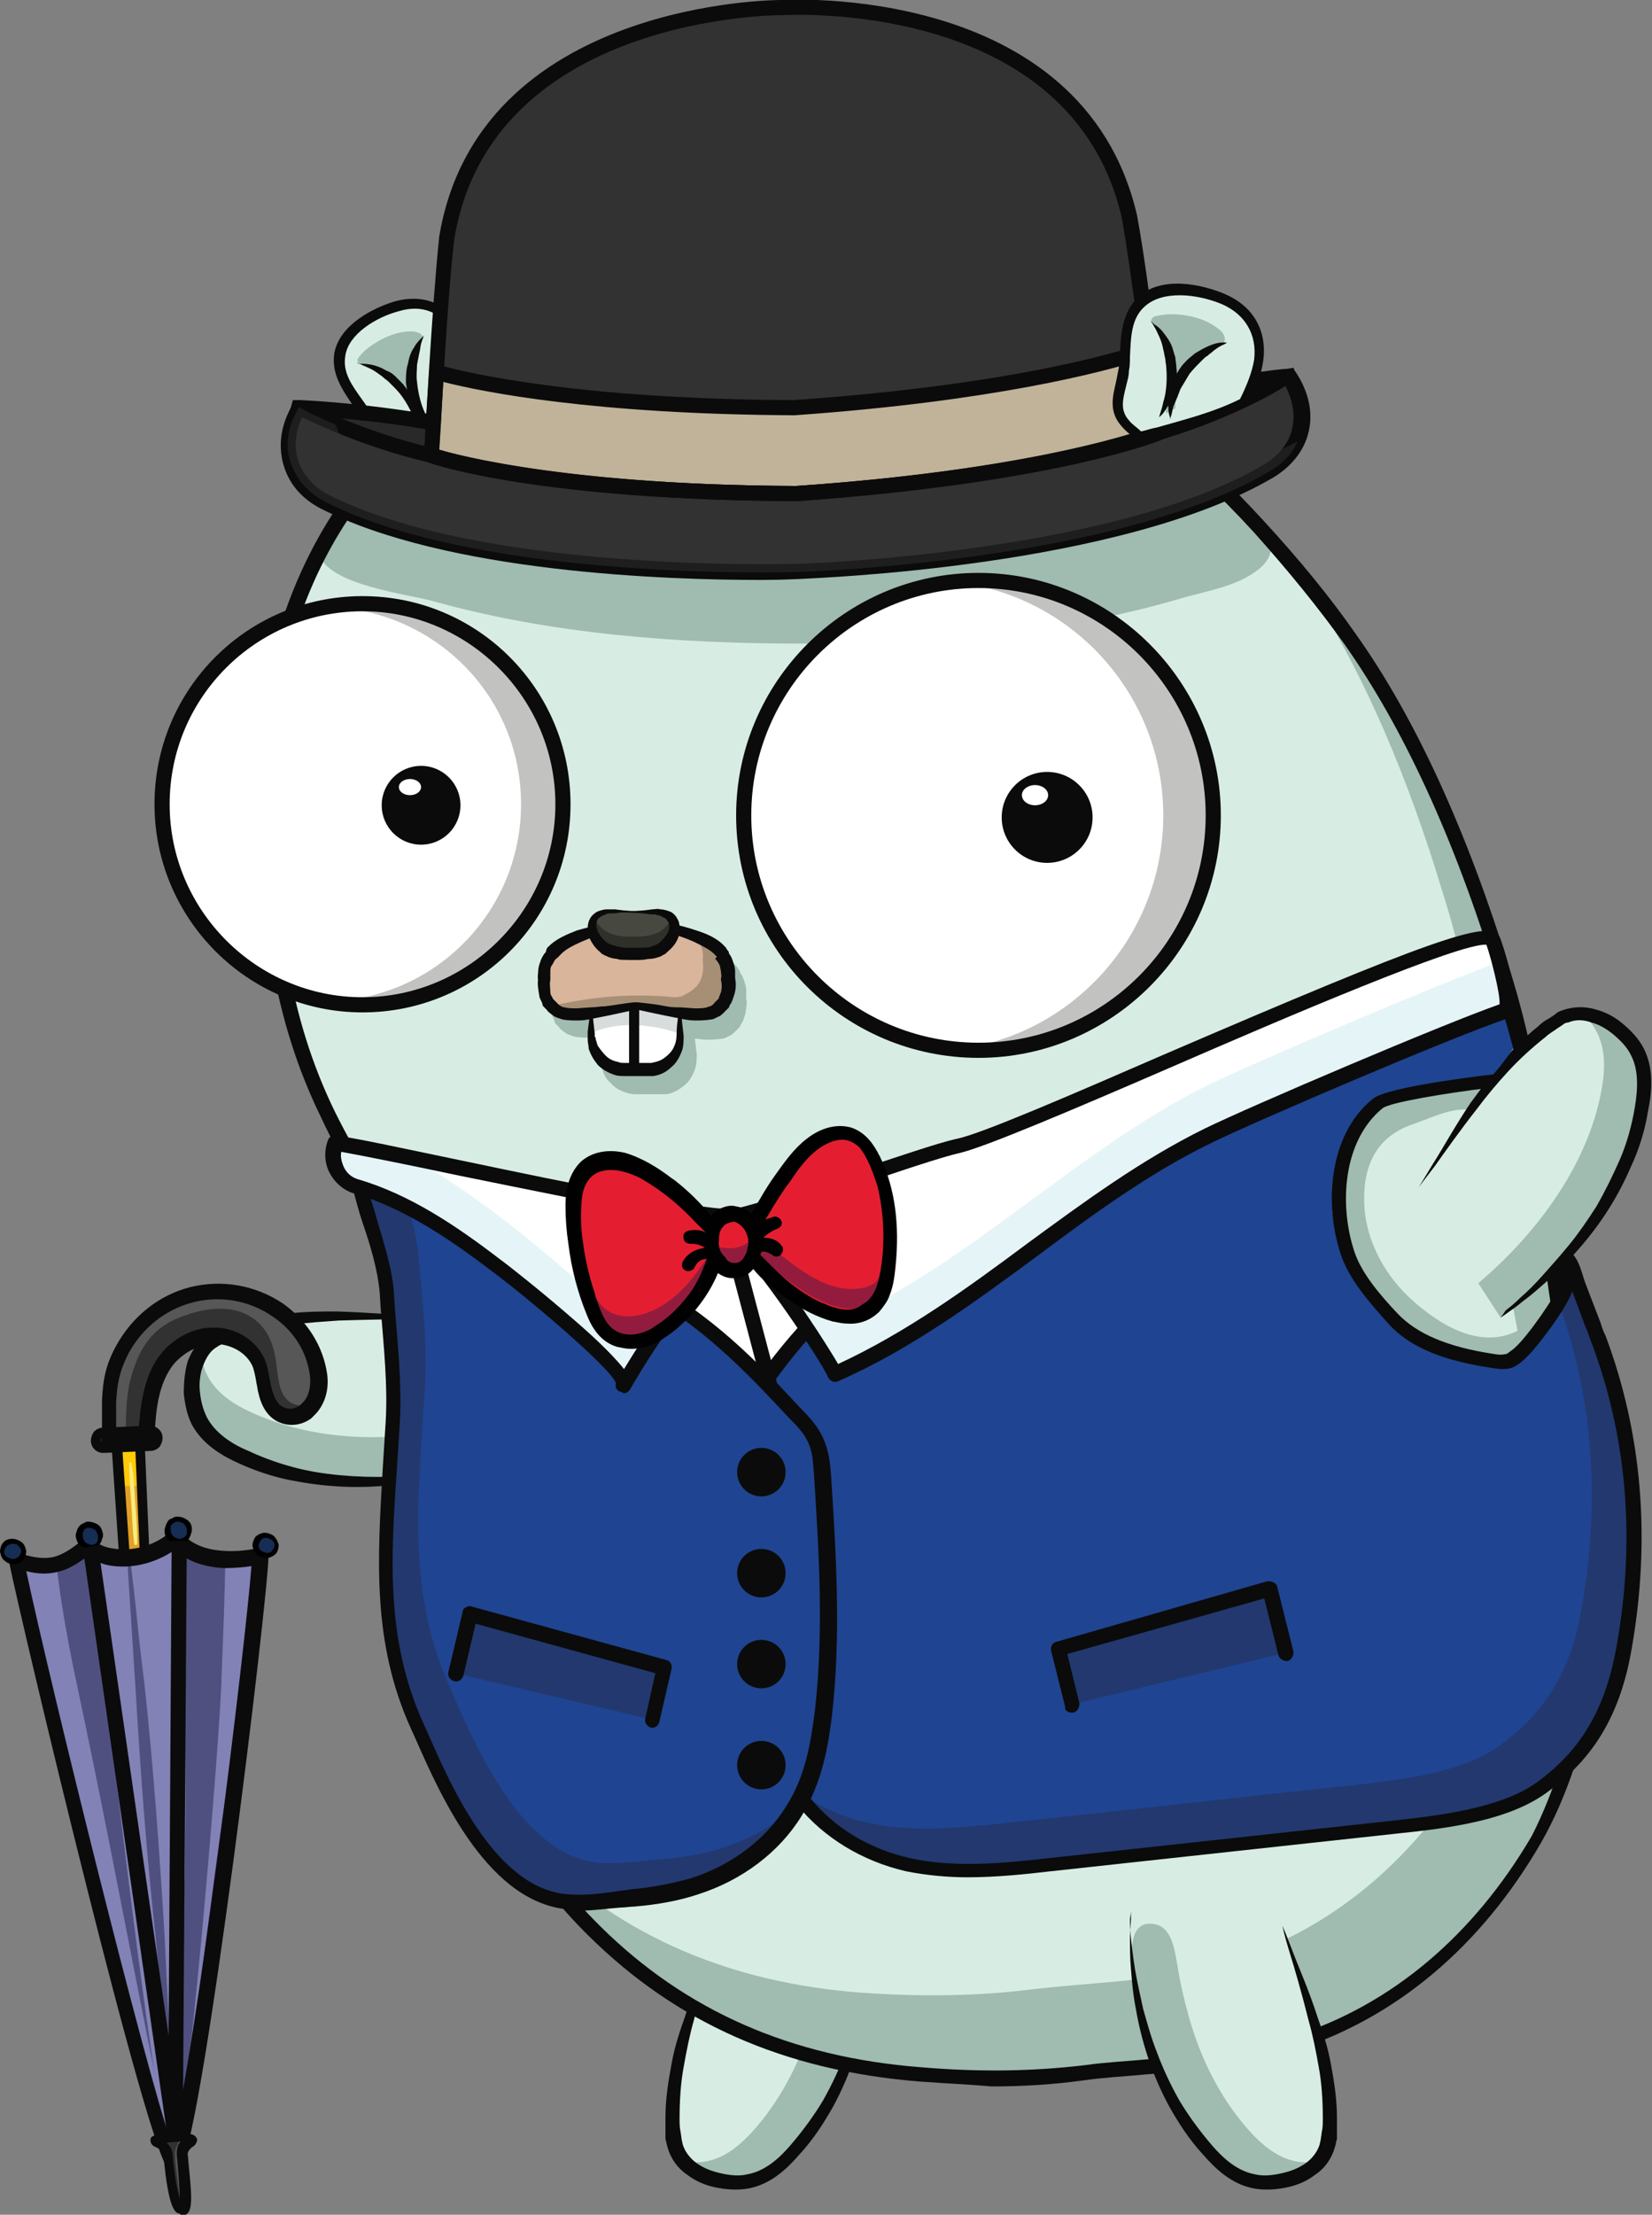 <?xml version="1.0" encoding="utf-8"?>
<!-- Generator: Adobe Illustrator 21.1.0, SVG Export Plug-In . SVG Version: 6.00 Build 0)  -->
<svg version="1.1" id="Layer_1" xmlns="http://www.w3.org/2000/svg" xmlns:xlink="http://www.w3.org/1999/xlink" x="0px" y="0px"
	 viewBox="0 0 163.6 219.2" style="enable-background:new 0 0 163.6 219.2;" xml:space="preserve">
<rect x="0" y="0" width="163.6" height="219.2" fill="#808080" stroke="none"/>
<style type="text/css">
	.st0{fill:#D7EDE4;}
	.st1{fill:#A0BBAF;}
	.st2{fill:#0B0B0B;}
	.st3{fill:#FFFFFF;}
	.st4{fill:#D6DDDC;}
	.st5{fill:#D8B59B;}
	.st6{fill:#A78F76;}
	.st7{fill:#474840;}
	.st8{fill:#30302B;}
	.st9{fill:#C2C2C1;}
	.st10{fill:#292929;}
	.st11{fill:#323232;}
	.st12{opacity:0.5;}
	.st13{fill:#C0B399;}
	.st14{fill:#FFCA07;}
	.st15{fill:#E2A026;}
	.st16{fill:#505080;}
	.st17{fill:#8282B7;}
	.st18{fill:#575757;}
	.st19{fill:#0E1D3E;}
	.st20{fill:#582F83;}
	.st21{fill:#482C75;}
	.st22{fill:#F6EC7B;}
	.st23{fill:#162D54;}
	.st24{fill:#1F4491;}
	.st25{fill:#22386F;}
	.st26{fill:#E5F4F7;}
	.st27{fill:#E41E30;}
	.st28{fill:#931C3E;}
	.st29{fill:#010101;}
</style>
<g>
	<path class="st0" d="M86.3,189.1c0.1,8.3-2.1,17.7-8,24c-1.9,2-3.9,3.2-6.7,2.7c-2.3-0.4-4.7-1.7-4.9-4.2
		c-0.8-7.1,2.5-14.5,4.5-21.1"/>
</g>
<g>
	<path class="st1" d="M74.3,211.2c-1.9,2-3.9,3.2-6.6,2.7c1,1.1,2.5,1.7,3.9,1.9c2.8,0.5,4.8-0.7,6.7-2.7c3.1-3.3,5.1-7.4,6.4-11.7
		c0.5-1.7,3.4-11.3-0.4-11c-2.1,0.1-2.3,2.6-2.6,4.1c-0.3,2-0.8,4-1.4,6C79.1,204.4,77.1,208.2,74.3,211.2z"/>
</g>
<g>
	<path class="st2" d="M86.3,189.1c0,0,0,0.2,0,0.7c0,0.5,0.1,1.1,0.1,2c0,0.9,0,1.9-0.1,3.1c-0.1,1.2-0.2,2.5-0.5,4
		c-0.5,2.9-1.5,6.3-3.3,9.6c-0.9,1.6-2,3.3-3.3,4.7c-1.3,1.5-2.9,3-5.1,3.4c-1.1,0.2-2.2,0.1-3.2-0.1c-1-0.2-2-0.6-2.9-1.3
		c-0.9-0.6-1.6-1.6-1.9-2.7c-0.1-0.3-0.1-0.5-0.2-0.8l0-0.7c0-0.5,0-0.9,0-1.4c0-1.9,0.3-3.7,0.6-5.3c0.3-1.7,0.8-3.2,1.3-4.6
		c0.9-2.8,1.9-5,2.5-6.6c0.6-1.6,1-2.5,1-2.5s-0.2,1-0.7,2.6c-0.5,1.6-1.2,4-1.9,6.8c-0.4,1.4-0.7,2.9-1,4.6
		c-0.3,1.6-0.4,3.4-0.4,5.1c0,0.4,0,0.9,0.1,1.3l0.1,0.7c0,0.1,0.1,0.4,0.1,0.5c0.2,0.7,0.7,1.4,1.4,1.9c0.7,0.5,1.5,0.8,2.4,1
		c0.9,0.2,1.8,0.3,2.6,0.1c1.7-0.3,3.1-1.5,4.3-2.9c1.2-1.4,2.3-2.9,3.2-4.4c0.9-1.6,1.6-3.1,2.2-4.7c0.6-1.5,1-3,1.4-4.4
		c0.3-1.4,0.6-2.7,0.8-3.9c0.2-1.2,0.3-2.2,0.4-3c0.1-0.8,0.1-1.5,0.1-2C86.3,189.4,86.3,189.1,86.3,189.1z"/>
</g>
<g>
	<path class="st0" d="M49.1,144.6c-7.9,2.6-17.6,3.2-25.3-0.6c-2.5-1.2-4.2-2.8-4.6-5.6c-0.3-2.3,0.2-5,2.5-6
		c6.6-2.8,14.5-1.9,21.5-1.9"/>
</g>
<g>
	<path class="st1" d="M24.5,139.6c-2.5-1.2-4.2-2.8-4.6-5.5c-0.7,1.2-0.9,2.8-0.7,4.3c0.4,2.8,2.1,4.4,4.6,5.6
		c7.7,3.8,17.4,3.1,25.3,0.6l-1.6-3.8C40.1,142.8,31.5,143,24.5,139.6z"/>
</g>
<g>
	<path class="st2" d="M49.1,144.6c0,0-0.2,0.1-0.7,0.2c-0.4,0.1-1.1,0.3-1.9,0.4c-0.8,0.2-1.8,0.4-3,0.5c-1.2,0.2-2.5,0.3-3.9,0.4
		c-1.4,0.1-3,0.1-4.7,0c-1.6-0.1-3.4-0.3-5.1-0.7c-1.7-0.4-3.5-1-5.2-1.8c-1.7-0.7-3.3-1.8-4.1-3.3c-0.4-0.8-0.6-1.6-0.7-2.5
		c-0.1-0.9,0-1.8,0.3-2.6c0.3-0.8,0.7-1.5,1.4-1.9c0.1-0.1,0.4-0.2,0.5-0.3l0.6-0.3c0.4-0.2,0.9-0.3,1.3-0.5c1.7-0.5,3.4-0.9,5-1.1
		c1.6-0.2,3.2-0.3,4.6-0.4c2.9-0.1,5.3-0.1,7-0.2c1.7,0,2.7-0.1,2.7-0.1s-1-0.1-2.7-0.2c-1.7-0.1-4.1-0.3-7.1-0.4
		c-1.5,0-3.1,0-4.8,0.2c-1.7,0.2-3.5,0.4-5.3,1c-0.5,0.1-0.9,0.3-1.3,0.5l-0.7,0.2c-0.3,0.1-0.5,0.2-0.7,0.4c-1,0.6-1.6,1.6-2,2.6
		c-0.3,1-0.4,2.1-0.4,3.2c0.1,1,0.3,2.1,0.8,3.1c1.1,2,3,3.1,4.8,3.9c1.8,0.8,3.7,1.4,5.5,1.7c3.7,0.7,7.2,0.7,10.1,0.3
		c1.5-0.2,2.8-0.4,4-0.7c1.2-0.3,2.2-0.5,3-0.8c0.8-0.2,1.4-0.5,1.9-0.6C48.9,144.6,49.1,144.6,49.1,144.6z"/>
</g>
<g>
	<path class="st0" d="M45.3,32.6c1.5,2.6,1.5,6,1,8.9c-0.5,2.8-4.8,3.5-7.1,3.1c-2-0.4-2.2-2.4-3.1-3.7c-1.2-1.8-2.9-3.5-2.5-5.8
		c0.4-2.5,3.5-4.2,5.7-4.8C41.8,29.6,44,30.4,45.3,32.6z"/>
</g>
<g>
	<path class="st1" d="M35.6,35.9c-0.1,0-0.2-0.1-0.2-0.2c0-0.1,0-0.2,0.1-0.3c0.3-0.4,0.6-0.7,1-1c1.2-0.9,2.7-1.6,4.2-1.6
		c0.4,0,0.9,0.1,1.1,0.4c0.1,0.1,0.1,0.2,0.1,0.3c0,0.1-0.1,0.2-0.1,0.3c-0.7,1.1-0.9,2.4-1,3.7c0,0.6,0.1,1.3,0.3,1.9
		c0.1,0.3,0.2,0.6,0.4,0.8c0.1,0.1,0.5,0.6,0.5,0.7c-0.1,0.3-0.2,0.6-0.4,0.9c-0.9-0.8-2-3.1-2.6-3.7c-0.6-0.7-1.3-1.2-2.1-1.5
		c-0.3-0.1-0.6-0.3-1-0.4C35.9,36,35.7,36,35.6,35.9z"/>
</g>
<g>
	<path class="st2" d="M39.1,45.1c-1.7-0.3-2.2-1.6-2.8-2.7c-0.2-0.4-0.4-0.9-0.6-1.2c-0.2-0.3-0.5-0.7-0.7-1c-1-1.5-2.2-3.1-1.9-5.2
		c0.5-2.9,4-4.6,6.1-5.2c2.7-0.7,5.1,0.2,6.5,2.6l0,0c1.8,3.1,1.5,7.1,1.1,9.2c-0.5,2.6-3.8,3.6-6.3,3.6
		C40,45.2,39.5,45.1,39.1,45.1z M44.9,32.9c-1.2-2-3.1-2.8-5.4-2.1c-2.3,0.6-5,2.3-5.3,4.4c-0.3,1.7,0.7,3,1.7,4.4
		c0.2,0.3,0.5,0.7,0.7,1c0.3,0.4,0.5,0.9,0.7,1.3c0.5,1.1,0.9,2,2,2.2c2,0.4,6.1-0.2,6.5-2.7C46.2,39.4,46.5,35.7,44.9,32.9
		L44.9,32.9z"/>
</g>
<g>
	<path class="st2" d="M42,33.2c0,0-0.1,0.1-0.3,0.3c-0.2,0.2-0.5,0.5-0.7,0.9c-0.3,0.4-0.5,1-0.6,1.6c-0.2,0.6-0.2,1.3-0.2,1.9
		c0.1,0.7,0.2,1.3,0.4,1.9c0.2,0.6,0.5,1.1,0.9,1.5c0.3,0.4,0.6,0.6,0.9,0.8c0.2,0.2,0.4,0.2,0.4,0.2s-0.1-0.1-0.2-0.4
		c-0.1-0.2-0.3-0.6-0.5-1c-0.4-0.8-0.7-2-0.8-3.1c-0.1-0.6,0-1.2,0-1.7c0.1-0.5,0.2-1.1,0.3-1.5C41.7,33.7,42,33.2,42,33.2z"/>
</g>
<g>
	<path class="st2" d="M35.3,35.9c0,0,0.6,0.2,1.4,0.6c0.4,0.2,0.8,0.5,1.2,0.8c0.2,0.2,0.4,0.3,0.6,0.5c0.2,0.2,0.4,0.4,0.6,0.6
		c0.8,0.8,1.4,1.8,1.7,2.6c0.2,0.4,0.3,0.7,0.4,1c0.1,0.2,0.2,0.4,0.2,0.4s0-0.2,0-0.4c0-0.3,0-0.7-0.1-1.1c-0.1-0.5-0.2-1-0.5-1.5
		c-0.3-0.5-0.6-1.1-1-1.5c-0.2-0.2-0.4-0.4-0.7-0.7c-0.2-0.2-0.5-0.4-0.8-0.5c-0.5-0.3-1-0.5-1.5-0.6c-0.5-0.1-0.9-0.1-1.1-0.1
		C35.4,35.9,35.3,35.9,35.3,35.9z"/>
</g>
<g>
	<path class="st0" d="M152.1,181.9c2.6-4.5,4.1-9.7,5.3-14.8c3-12.7-1.3-26.1-3.1-38.6c-0.6-4.3-0.9-8.7-1.4-13
		c-0.8-6.6-2.1-13.1-4-19.4c-3.4-11.2-8.3-23.2-15.1-32.8c-2.7-3.9-5.9-7.7-9.1-11.2c-3.1-3.4-6.5-6.7-10.2-9.5
		c-6.5-4.9-15.4-8.5-23.5-9.6c-13.5-1.9-28.6-0.9-41.3,4.5c-16.6,7.1-24.4,25.5-23.5,42.7c0.6,10.7,1.4,20.2,6.3,30.1
		c4.5,9.3,11.6,18,11.5,28.4c-0.2,9.9-0.5,20.2,2.3,29.8c2.6,9.1,5.9,15.9,12.7,22.6c8.9,8.8,19.7,13.1,32.1,14.1
		c5.5,0.4,10.9,0.4,16.3-0.2c7.1-0.9,13.9-0.8,20.9-3C138.7,198.6,146.6,191.3,152.1,181.9z"/>
</g>
<g>
	<path class="st1" d="M32.2,52.5c-0.5,0.8-0.8,1.6-0.6,2.3c0.8,3.1,8.8,4,11.3,4.7c11.8,3.3,24.5,4.2,36.5,4.2
		c12.5,0,25.3-0.9,37.3-4.4c2.6-0.8,5.8-1.2,8-3c4.8-3.9-6.4-10.3-8.9-11.8c-7.4-4.5-16.1-4.9-24.5-5.4C81.2,38.7,71,39,61,40.3
		C55.5,41,49.9,42,44.8,44.1C42.4,45,34.5,49,32.2,52.5z"/>
</g>
<g>
	<path class="st1" d="M52.9,183.1c8.9,8.8,19.7,13.1,32.1,14.1c5.5,0.4,10.9,0.4,16.3-0.2c7.1-0.9,13.9-0.8,20.9-3
		c10.5-3.4,18.4-10.7,23.9-20.1c2.6-4.5,4.1-9.7,5.3-14.8c3-12.7-1.3-26.1-3.1-38.6c-0.3-2.1,0.1-9.2-1.8-10.3
		c-1.8-1.1-4.6,0.4-6.4,1c-3.7,1.2-5.1,4-5,7.8c0.1,3.8,2.1,7.4,5,9.9c3,2.6,7.1,4.9,10.9,2.4c0.1-0.1,0.2-0.1,0.3-0.1
		c0.1,0,0.1,0.1,0.1,0.2c0.1,0.4,0.1,0.7,0.2,1.1c0,0.2,0.1,0.5,0,0.7c-0.1,0.2-0.3,0.3-0.5,0.5c-2.8,1.8-6.4,1.4-9.4,0.3
		c-6.1-2.3-11.8-6.8-13.5-13.1c-0.6-2.1-0.6-4.3,0.2-6.3c0.8-1.8,2.3-3.2,3.8-4.5c1.8-1.6,3.7-3,5.7-4.4c0.9-0.6,1.8-1.3,2.9-1.6
		c1.1-0.3,2.4-0.3,3.5-0.7c2.7-1.1,1.4-3.9,0.9-5.9c-0.6-3.2-1.4-6.3-2.4-9.4c-3.2-10.6-7.7-21.8-14-31.1c1.7,2.1,3.3,4.2,4.8,6.3
		c6.9,9.6,11.7,21.6,15.1,32.8c1.9,6.3,3.2,12.9,4,19.4c0.5,4.3,0.8,8.7,1.4,13c1.9,12.5,6.1,25.9,3.1,38.6
		c-1.2,5.1-2.7,10.2-5.3,14.8c-5.5,9.4-13.4,16.8-23.9,20.1c-6.9,2.2-13.8,2.1-20.9,3c-5.4,0.7-10.8,0.7-16.3,0.2
		c-12.5-1-23.2-5.3-32.1-14.1c-3.1-3-5.4-6.1-7.3-9.3C52,182.2,52.4,182.6,52.9,183.1z"/>
</g>
<g>
	<path class="st2" d="M90.9,206c-13.3-1.1-23.9-5.8-32.6-14.4c-7.3-7.2-10.4-14.4-12.9-22.9c-2.6-9.2-2.5-18.9-2.3-28.3l0-1.8
		c0.1-7.5-3.8-14.3-7.5-20.9c-1.3-2.3-2.7-4.7-3.8-7.1c-4.9-10-5.8-19.7-6.4-30.4C24.6,64,31.7,44.3,49.4,36.8
		C61.2,31.7,76,30.1,91,32.2c8.3,1.2,17.4,4.9,23.8,9.7c3.5,2.6,6.8,5.8,10.3,9.6c3.6,3.9,6.7,7.7,9.2,11.3
		c5.9,8.3,11,19.5,15.2,33.1c1.9,6.1,3.2,12.5,4,19.6c0.2,1.7,0.4,3.4,0.5,5.2c0.3,2.6,0.5,5.2,0.9,7.8c0.4,3,1,6.1,1.6,9.1
		c1.9,9.8,3.8,20,1.5,29.8c-1.2,5-2.7,10.3-5.4,15l0,0c-5.9,10.2-14.3,17.3-24.3,20.5c-4.9,1.6-9.9,2-14.7,2.4
		c-2.1,0.2-4.2,0.3-6.3,0.6c-2.9,0.4-5.9,0.6-9.1,0.6C96,206.3,93.5,206.2,90.9,206z M156.6,166.9c2.2-9.5,0.3-19.5-1.5-29.2
		c-0.6-3-1.2-6.1-1.6-9.1c-0.4-2.6-0.7-5.3-0.9-7.9c-0.2-1.7-0.3-3.4-0.5-5.1c-0.8-7-2.1-13.3-4-19.3c-4.1-13.4-9.2-24.4-15-32.6
		c-2.5-3.5-5.5-7.2-9-11.1c-3.4-3.7-6.7-6.8-10.1-9.4c-6.2-4.7-15.1-8.3-23.1-9.4c-14.7-2.1-29.3-0.5-40.9,4.5
		c-17.1,7.3-23.9,26.3-23,42c0.6,10.5,1.4,20,6.2,29.8c1.2,2.4,2.5,4.7,3.8,7c3.9,6.8,7.8,13.8,7.7,21.7l0,1.8
		c-0.2,9.3-0.3,18.9,2.3,27.8c2.4,8.3,5.4,15.3,12.5,22.3c8.4,8.3,18.8,12.9,31.7,13.9c5.9,0.5,11.1,0.4,16.2-0.2
		c2.1-0.3,4.3-0.4,6.4-0.6c4.9-0.4,9.6-0.8,14.4-2.3c9.6-3.1,17.7-9.9,23.5-19.8C154.1,177,155.5,171.8,156.6,166.9z"/>
</g>
<g>
	<g>
		<path class="st1" d="M54.3,98c0-0.3,0.1-0.6,0.2-0.9c0.1-0.3,0.2-0.5,0.4-0.8c0.1-0.1,0.2-0.2,0.2-0.4l0.1-0.2l0.1-0.1
			c0.8-0.8,1.8-1.2,2.8-1.6c0.3-0.1,0.7-0.2,1-0.3c0,0,0-0.1,0-0.1c0-0.3,0.1-0.7,0.3-1c0.2-0.3,0.5-0.5,0.7-0.6
			c0.3-0.1,0.6-0.2,0.9-0.2c0.3,0,0.5,0,0.8,0l0.8,0.1c0.4,0,0.7,0,1.1,0.1c0.4,0,0.7,0,1.1-0.1l0.8-0.1c0.3,0,0.5-0.1,0.8,0
			c0.3,0,0.6,0.1,0.9,0.2c0.3,0.1,0.6,0.4,0.7,0.6c0.2,0.3,0.2,0.6,0.3,0.9c0.6,0.1,1.2,0.3,1.8,0.5c0.9,0.3,2,0.7,2.8,1.6l0.1,0.1
			l0.1,0.2c0.1,0.1,0.2,0.2,0.2,0.4c0.2,0.2,0.3,0.5,0.4,0.8c0.1,0.3,0.2,0.6,0.2,0.9c0,0.3,0,0.6,0,0.8c0.1,0.5,0,1-0.1,1.6
			c-0.1,0.3-0.2,0.6-0.3,0.8c-0.1,0.1-0.2,0.3-0.2,0.4c-0.1,0.1-0.1,0.1-0.2,0.2l-0.1,0.1c-0.1,0.1-0.2,0.2-0.3,0.3
			c-0.1,0.1-0.2,0.2-0.4,0.3c-0.3,0.1-0.5,0.3-0.8,0.3c-0.6,0.1-1.1,0.1-1.6,0.1c-0.4,0-0.7-0.1-1.1-0.1c0.1,0.4,0.1,1,0.2,1.5
			c0,0.5,0,1-0.2,1.6c-0.2,0.5-0.5,1.1-1,1.5c-0.5,0.4-1.1,0.8-1.8,0.9c-0.2,0-0.3,0-0.5,0l-0.5,0l-0.9,0l-0.9,0c-0.3,0-0.7,0-1-0.1
			c-0.7-0.2-1.3-0.5-1.7-1c-0.5-0.4-0.8-1-0.9-1.6c-0.1-0.3-0.1-0.6-0.1-0.9c0-0.1,0-0.2,0-0.4c0-0.1,0-0.2,0-0.4
			c0-0.5,0.1-0.9,0.1-1.3c-0.3,0.1-0.7,0.1-1.1,0.1c-0.5,0-1.1,0-1.6-0.1c-0.3-0.1-0.6-0.2-0.8-0.3c-0.1-0.1-0.3-0.2-0.4-0.3
			c-0.1-0.1-0.3-0.2-0.3-0.3l-0.1-0.1c-0.1-0.1-0.1-0.1-0.2-0.2c-0.1-0.1-0.2-0.2-0.2-0.4c-0.1-0.3-0.3-0.5-0.3-0.8
			c-0.1-0.5-0.1-1.1-0.1-1.6C54.2,98.6,54.2,98.3,54.3,98z"/>
	</g>
</g>
<g id="tith_36_">
	<path class="st3" d="M62.4,105.7h1.4c2,0,3.7-1.7,3.7-3.7v-1.4c0-2-1.7-3.7-3.7-3.7h-1.4c-2,0-3.7,1.7-3.7,3.7v1.4
		C58.7,104.1,60.3,105.7,62.4,105.7z"/>
</g>
<g>
	<path class="st4" d="M58.7,102.2c0-0.1,0-0.1,0-0.2v-1.4c0-2,1.7-3.7,3.7-3.7h1.4c2,0,3.7,1.7,3.7,3.7v1.4c0,0.1,0,0.3,0,0.4
		C65.1,101.4,61.2,101,58.7,102.2z"/>
</g>
<g id="tith_35_">
	<path class="st2" d="M58.8,99.2c0,0,0,0.1-0.1,0.2c-0.1,0.1-0.1,0.3-0.2,0.6c-0.1,0.5-0.2,1.3-0.3,2.1c0,0.1,0,0.2,0,0.4
		c0,0.1,0,0.2,0,0.4c0,0.3,0.1,0.6,0.1,0.9c0.2,0.6,0.5,1.1,0.9,1.6c0.5,0.5,1.1,0.8,1.7,1c0.3,0.1,0.7,0.1,1,0.1l0.9,0l0.9,0l0.5,0
		c0.1,0,0.3,0,0.5,0c0.7-0.1,1.3-0.4,1.8-0.9c0.5-0.4,0.8-1,1-1.5c0.2-0.5,0.2-1.1,0.2-1.6c-0.1-0.9-0.2-1.6-0.2-2.1
		c-0.1-0.3-0.1-0.5-0.2-0.6c0-0.1-0.1-0.2-0.1-0.2s0,0.3,0,0.8c-0.1,0.5-0.2,1.3-0.2,2.1c0,0.4-0.1,0.8-0.3,1.2
		c-0.2,0.4-0.5,0.7-0.9,1c-0.4,0.3-0.8,0.4-1.3,0.5c-0.1,0-0.2,0-0.4,0l-0.4,0l-0.9,0l-0.9,0c-0.3,0-0.5,0-0.7-0.1
		c-0.5-0.1-0.9-0.3-1.2-0.6c-0.3-0.3-0.6-0.7-0.8-1c-0.1-0.2-0.1-0.4-0.2-0.6c0-0.1,0-0.2-0.1-0.3c0-0.1,0-0.2,0-0.3
		c-0.1-0.9-0.2-1.6-0.2-2.1C58.8,99.5,58.8,99.2,58.8,99.2z"/>
</g>
<g>
	<path class="st5" d="M53.9,96.7c-0.1-0.9,0.3-1.9,0.9-2.5c0.6-0.6,1.4-1,2.1-1.3c1-0.4,2.1-0.7,3.1-0.9c1.1-0.2,2-0.2,3-0.1
		c1-0.1,1.9-0.1,3,0.1c1.1,0.2,2.1,0.5,3.1,0.9c0.8,0.3,1.5,0.7,2.1,1.3s1,1.6,0.9,2.5c0,0.1,0,0.1,0,0.2c0.1,0.9,0,1.9-0.6,2.5
		c-1.2,1.4-2.7,1-4.2,0.9c-1.5-0.1-2.9-0.5-4.4-0.7c-1.5,0.2-2.9,0.6-4.4,0.7c-1.4,0.1-3,0.5-4.2-0.9c-0.6-0.7-0.7-1.6-0.6-2.5
		C53.9,96.8,53.9,96.7,53.9,96.7z"/>
</g>
<g>
	<path class="st6" d="M66.8,98.7c0.5,0,0.8-0.1,1.1-0.3c0.4-0.2,0.7-0.4,1.1-0.8c0.6-0.7,0.7-1.6,0.6-2.5c0-0.1,0-0.1,0-0.2
		c0.1-0.8-0.2-1.5-0.7-2.1c0.1,0,0.2,0.1,0.2,0.1c0.8,0.3,1.5,0.7,2.1,1.3c0.6,0.6,1,1.6,0.9,2.5c0,0.1,0,0.1,0,0.2
		c0.1,0.9,0,1.9-0.6,2.5c-1.2,1.4-2.7,1-4.2,0.9c-1.5-0.1-2.9-0.5-4.4-0.7c-1.5,0.2-2.9,0.6-4.4,0.7c-1.4,0.1-2.9,0.4-4-0.7
		C58.7,98.6,62.7,98.3,66.8,98.7z"/>
</g>
<g>
	<path class="st2" d="M53.9,96.8L53.9,96.8c-0.1,0.9,0.1,2,0.8,2.7c0.3,0.3,0.8,0.6,1.2,0.7c0.5,0.1,0.9,0.1,1.4,0.1
		c0.5,0,1-0.1,1.4-0.2c0.5-0.1,0.9-0.2,1.4-0.3c0.9-0.2,1.9-0.4,2.9-0.6l0,0l0.1,0c1,0.1,1.9,0.2,2.9,0.4c0.5,0.1,0.9,0.1,1.4,0.1
		l1.4,0.1c0.4,0,0.9,0,1.2-0.1c0.2-0.1,0.4-0.1,0.5-0.2c0.1-0.1,0.2-0.1,0.2-0.2c0.1-0.1,0.1-0.1,0.2-0.2l0.1-0.1l0.1-0.1
		c0.1-0.1,0.1-0.1,0.1-0.2c0.1-0.2,0.1-0.3,0.2-0.5c0.1-0.4,0.1-0.8,0-1.2l0-0.1l0-0.1c0.1-0.2,0-0.4,0-0.6c0-0.2-0.1-0.4-0.1-0.6
		c-0.1-0.2-0.2-0.4-0.3-0.5c-0.1-0.1-0.1-0.2-0.2-0.2L71,94.7l-0.1-0.1c-0.5-0.6-1.4-1-2.2-1.4c-0.9-0.4-1.8-0.7-2.7-0.9
		c-0.9-0.2-1.9-0.3-2.8-0.2l0,0l0,0c-0.9-0.1-1.9-0.1-2.8,0c-0.9,0.1-1.9,0.3-2.8,0.6c-0.9,0.3-1.8,0.7-2.5,1.3
		c-0.7,0.7-1.1,1.6-1,2.6L53.9,96.8z M54.9,94c0.7-0.7,1.6-1.1,2.5-1.5c0.9-0.4,1.8-0.7,2.8-0.9c1-0.2,2-0.3,2.9-0.2h0
		c1-0.1,2-0.1,3,0c1,0.1,2,0.4,2.9,0.7c0.9,0.3,2,0.7,2.8,1.6l0.1,0.1l0.1,0.2c0.1,0.1,0.2,0.2,0.2,0.4c0.2,0.2,0.3,0.5,0.4,0.8
		c0.1,0.3,0.2,0.6,0.2,0.9c0,0.3,0,0.6,0,0.9l0-0.2c0.1,0.5,0.1,1.1-0.1,1.7c-0.1,0.3-0.2,0.6-0.3,0.8c-0.1,0.1-0.2,0.3-0.2,0.4
		c-0.1,0.1-0.1,0.1-0.2,0.2l-0.1,0.1c-0.1,0.1-0.2,0.2-0.3,0.3c-0.1,0.1-0.2,0.2-0.4,0.3c-0.3,0.1-0.5,0.3-0.8,0.3
		c-0.6,0.1-1.1,0.1-1.6,0.1c-0.5,0-1-0.1-1.5-0.2c-0.5-0.1-1-0.2-1.5-0.3c-1-0.2-1.9-0.4-2.8-0.6l0.1,0c-0.9,0.1-1.9,0.2-2.9,0.4
		c-1,0.1-1.9,0.2-2.9,0.2c-0.5,0-1,0-1.5-0.2c-0.5-0.1-0.9-0.4-1.2-0.8c-0.7-0.7-0.9-1.8-0.7-2.7v0l0-0.2
		C53.8,95.7,54.2,94.7,54.9,94z"/>
</g>
<g>
	<path class="st2" d="M72.2,96.8L72.2,96.8c0.1,0.9,0,2-0.7,2.7c-0.3,0.4-0.8,0.6-1.2,0.8c-0.5,0.1-1,0.2-1.5,0.2
		c-1,0-1.9-0.1-2.9-0.2c-1-0.1-1.9-0.3-2.9-0.4l0.1,0c-0.9,0.2-1.9,0.4-2.8,0.6c-0.5,0.1-1,0.2-1.5,0.3c-0.5,0.1-1,0.2-1.5,0.2
		c-0.5,0-1.1,0-1.6-0.1c-0.3-0.1-0.6-0.2-0.8-0.3c-0.1-0.1-0.3-0.2-0.4-0.3c-0.1-0.1-0.3-0.2-0.3-0.3l-0.1-0.1
		c-0.1-0.1-0.1-0.1-0.2-0.2c-0.1-0.1-0.2-0.2-0.2-0.4c-0.1-0.3-0.3-0.5-0.3-0.8c-0.1-0.6-0.2-1.1-0.1-1.7l0,0.2
		c-0.1-0.3,0-0.6,0-0.9c0-0.3,0.1-0.6,0.2-0.9c0.1-0.3,0.2-0.5,0.4-0.8c0.1-0.1,0.2-0.2,0.2-0.4l0.1-0.2l0.1-0.1
		c0.8-0.8,1.8-1.2,2.8-1.6c1-0.3,1.9-0.5,2.9-0.7c1-0.1,2-0.1,3,0h0c1,0,2,0,2.9,0.2c1,0.2,1.9,0.5,2.8,0.9c0.9,0.4,1.8,0.8,2.5,1.5
		c0.7,0.7,1.1,1.7,1,2.6L72.2,96.8z M71.2,94.1c-0.7-0.7-1.6-1-2.5-1.3c-0.9-0.3-1.8-0.5-2.8-0.6C65,92,64,92,63.1,92.1l0,0l0,0
		c-1,0-1.9,0-2.8,0.2c-0.9,0.2-1.8,0.5-2.7,0.9c-0.9,0.4-1.7,0.8-2.2,1.4l-0.1,0.1l-0.1,0.1C55,94.9,55,95,54.9,95.1
		c-0.1,0.2-0.2,0.4-0.3,0.5c-0.1,0.2-0.1,0.4-0.1,0.6c0,0.2,0,0.4,0,0.6l0,0.1l0,0.1c-0.1,0.4,0,0.8,0,1.2c0,0.2,0.1,0.4,0.2,0.5
		c0,0.1,0.1,0.2,0.1,0.2l0.1,0.1l0.1,0.1c0.1,0.1,0.1,0.1,0.2,0.2c0.1,0.1,0.1,0.1,0.2,0.2c0.2,0.1,0.3,0.2,0.5,0.2
		c0.4,0.1,0.8,0.1,1.2,0.1l1.4-0.1c0.5,0,0.9-0.1,1.4-0.1c0.9-0.1,1.9-0.3,2.9-0.4l0.1,0l0,0c1,0.2,1.9,0.4,2.9,0.6
		c0.5,0.1,0.9,0.2,1.4,0.3c0.5,0.1,1,0.2,1.4,0.2c0.5,0,1,0,1.4-0.1c0.5-0.1,0.9-0.3,1.2-0.7c0.7-0.7,0.9-1.7,0.8-2.7l0,0l0-0.2
		C72.3,95.7,71.9,94.7,71.2,94.1z"/>
</g>
<g>
	<path class="st7" d="M60.7,90.2c0.1,0,0.1,0,0.2,0c0.5,0,3,0,3.6,0c0.1,0,0.2,0,0.2,0c2.7-0.1,2.4,2.5,0.8,3.6
		c-0.7,0.5-1.7,0.6-2.6,0.6c-0.1,0-0.1,0-0.2,0c-0.1,0-0.1,0-0.2,0c-0.9,0-1.9-0.1-2.6-0.6C58.3,92.7,58,90.1,60.7,90.2z"/>
</g>
<g>
	<path class="st8" d="M59.9,92.1c0.7,0.5,1.7,0.6,2.6,0.6c0.1,0,0.1,0,0.2,0c0.1,0,0.1,0,0.2,0c0.9,0,1.9-0.1,2.6-0.6
		c0.4-0.3,0.8-0.7,1-1.2c0.6,0.8,0.1,2.2-1,2.9c-0.7,0.5-1.7,0.6-2.6,0.6c-0.1,0-0.1,0-0.2,0c-0.1,0-0.1,0-0.2,0
		c-0.9,0-1.9-0.1-2.6-0.6c-1.1-0.7-1.6-2.1-1-2.9C59.1,91.4,59.5,91.8,59.9,92.1z"/>
</g>
<g>
	<path class="st2" d="M59.7,90.4c-0.2,0.1-0.3,0.1-0.4,0.2c-0.1,0.1-0.2,0.2-0.3,0.4c-0.1,0.1-0.1,0.3-0.1,0.5c0,0.2,0,0.3,0,0.5
		c0.1,0.3,0.2,0.6,0.4,0.9c0.1,0.1,0.2,0.2,0.3,0.3c0.1,0.1,0.2,0.2,0.4,0.3c0.2,0.1,0.2,0.1,0.4,0.2c0.1,0,0.3,0.1,0.4,0.1
		c0.3,0.1,0.6,0.1,0.9,0.1c0.3,0,0.7,0,1,0l0,0l0,0c0.2,0,0.5,0,0.7,0c0.2,0,0.5-0.1,0.7-0.1c0.2,0,0.4-0.1,0.6-0.2
		c0.1,0,0.2-0.1,0.3-0.1c0,0,0.1-0.1,0.2-0.1l0.1-0.1c0.6-0.5,1.2-1.3,0.9-2c-0.1-0.2-0.2-0.3-0.3-0.4c-0.2-0.1-0.4-0.2-0.6-0.3
		c-0.1,0-0.2,0-0.4-0.1c-0.1,0-0.2,0-0.4,0l-0.8-0.1c-1-0.1-2.1-0.1-3.1-0.1C60.3,90.2,60,90.2,59.7,90.4z M63.8,90.1l0.8-0.1
		c0.3,0,0.5-0.1,0.8,0c0.3,0,0.6,0.1,0.9,0.2c0.3,0.1,0.6,0.4,0.7,0.6c0.2,0.3,0.3,0.6,0.3,1c0,0.3,0,0.6-0.1,0.9
		c-0.2,0.6-0.6,1.1-1.1,1.5l-0.2,0.2l-0.2,0.1c-0.2,0.1-0.3,0.2-0.4,0.2c-0.3,0.1-0.6,0.2-0.9,0.2c-0.3,0-0.6,0.1-0.8,0.1
		c-0.3,0-0.5,0-0.8,0l0,0c-0.4,0-0.7,0-1.1-0.1c-0.4-0.1-0.7-0.1-1.1-0.3c-0.2-0.1-0.4-0.2-0.5-0.3c-0.2-0.1-0.3-0.3-0.5-0.4
		c-0.1-0.1-0.3-0.3-0.4-0.4c-0.1-0.2-0.2-0.3-0.3-0.5c-0.2-0.3-0.3-0.7-0.3-1.1c0-0.2,0-0.4,0-0.5c0-0.2,0.1-0.4,0.2-0.5
		c0.1-0.2,0.2-0.3,0.4-0.4c0.2-0.1,0.3-0.2,0.5-0.2c0.3-0.1,0.7-0.1,1-0.1C61.7,90.2,62.7,90.2,63.8,90.1z"/>
</g>
<g>
	<path class="st2" d="M65.7,90.3c0.2,0,0.3,0.1,0.5,0.2c0.1,0.1,0.3,0.2,0.4,0.4c0.1,0.2,0.2,0.3,0.2,0.5c0,0.2,0,0.4,0,0.5
		c0,0.4-0.1,0.7-0.3,1.1c-0.1,0.2-0.2,0.3-0.3,0.5c-0.1,0.1-0.3,0.3-0.4,0.4c-0.1,0.1-0.3,0.3-0.5,0.4c-0.2,0.1-0.3,0.2-0.5,0.3
		c-0.4,0.1-0.7,0.2-1.1,0.3C63.4,95,63.1,95,62.7,95l0,0c-0.3,0-0.5,0-0.8,0c-0.3,0-0.6,0-0.8-0.1c-0.3,0-0.6-0.1-0.9-0.2
		c-0.1-0.1-0.3-0.1-0.4-0.2l-0.2-0.1l-0.2-0.2c-0.5-0.4-0.8-0.9-1.1-1.5c-0.1-0.3-0.2-0.6-0.1-0.9c0-0.3,0.1-0.7,0.3-1
		c0.2-0.3,0.5-0.5,0.7-0.6c0.3-0.1,0.6-0.2,0.9-0.2c0.3,0,0.5,0,0.8,0l0.8,0.1c1,0.1,2.1,0.1,3.1,0.1C65.1,90.2,65.4,90.2,65.7,90.3
		z M61.6,90.3l-0.8,0.1c-0.1,0-0.2,0-0.4,0c-0.1,0-0.3,0-0.4,0.1c-0.2,0.1-0.4,0.1-0.6,0.3c-0.2,0.1-0.3,0.3-0.3,0.4
		c-0.2,0.7,0.3,1.5,0.9,2l0.1,0.1c0.1,0,0.1,0.1,0.2,0.1c0.1,0,0.2,0.1,0.3,0.1c0.2,0.1,0.4,0.1,0.6,0.2c0.2,0,0.5,0.1,0.7,0.1
		c0.2,0,0.5,0,0.7,0l0,0l0,0c0.3,0,0.7,0,1,0c0.3,0,0.6,0,0.9-0.1c0.1,0,0.3-0.1,0.4-0.1c0.2-0.1,0.2-0.1,0.4-0.2
		c0.2-0.1,0.2-0.2,0.4-0.3c0.1-0.1,0.2-0.2,0.3-0.3c0.2-0.3,0.4-0.5,0.4-0.9c0-0.2,0.1-0.3,0-0.5c0-0.2-0.1-0.3-0.1-0.5
		c-0.1-0.2-0.2-0.3-0.3-0.4c-0.1-0.1-0.3-0.2-0.4-0.2c-0.3-0.1-0.7-0.1-1-0.2C63.7,90.2,62.7,90.3,61.6,90.3z"/>
</g>
<g>
	<rect x="62.3" y="99.5" class="st2" width="1" height="6.5"/>
</g>
<g>
	<circle class="st3" cx="97" cy="80.7" r="23.3"/>
</g>
<g>
	<path class="st9" d="M115.2,80.7c0-12-9.1-21.9-20.8-23.1c0.8-0.1,1.7-0.1,2.5-0.1c12.8,0,23.3,10.4,23.3,23.3S109.8,104,97,104
		c-0.8,0-1.7,0-2.5-0.1C106.1,102.6,115.2,92.7,115.2,80.7z"/>
</g>
<g>
	<path class="st2" d="M72.9,80.7c0-13.2,10.8-24,24-24s24,10.8,24,24c0,13.2-10.8,24-24,24S72.9,94,72.9,80.7z M74.4,80.7
		c0,12.4,10.1,22.5,22.5,22.5s22.5-10.1,22.5-22.5c0-12.4-10.1-22.5-22.5-22.5S74.4,68.3,74.4,80.7z"/>
</g>
<g>
	<circle class="st2" cx="103.7" cy="80.9" r="4.5"/>
</g>
<g>
	<ellipse class="st3" cx="102.5" cy="78.7" rx="1.3" ry="1"/>
</g>
<g>
	<circle class="st3" cx="35.9" cy="79.6" r="19.9"/>
</g>
<g>
	<path class="st9" d="M51.6,79.6c0-10.1-7.6-18.3-17.4-19.4c0.7-0.1,1.4-0.1,2.1-0.1c10.8,0,19.5,8.7,19.5,19.5S47,99.1,36.2,99.1
		c-0.7,0-1.4,0-2.1-0.1C43.9,98,51.6,89.7,51.6,79.6z"/>
</g>
<g>
	<path class="st2" d="M15.3,79.6c0-11.4,9.2-20.6,20.6-20.6s20.6,9.2,20.6,20.6s-9.2,20.6-20.6,20.6S15.3,90.9,15.3,79.6z
		 M16.8,79.6c0,10.5,8.6,19.1,19.1,19.1S55,90.1,55,79.6s-8.6-19.1-19.1-19.1S16.8,69,16.8,79.6z"/>
</g>
<g>
	<circle class="st2" cx="41.7" cy="79.7" r="3.9"/>
</g>
<g>
	<ellipse class="st3" cx="40.6" cy="77.9" rx="1.1" ry="0.8"/>
</g>
<g>
	<path class="st0" d="M148.6,130.4c6.7-5,12.7-12.6,14.1-21.1c0.4-2.8,0.1-5.1-2-7c-1.7-1.6-4.2-2.7-6.3-1.3
		c-6.1,3.8-9.9,10.8-13.9,16.6"/>
</g>
<g>
	<path class="st1" d="M158.7,107.3c0.4-2.7,0.1-5-1.9-6.9c1.4,0.1,2.8,0.9,3.9,1.9c2.1,1.9,2.4,4.2,2,7c-1.4,8.5-7.4,16.1-14.1,21.1
		l-2.2-3.4C152.3,122,157.5,115,158.7,107.3z"/>
</g>
<g>
	<path class="st2" d="M148.6,130.4c0,0,0.2-0.1,0.6-0.4c0.4-0.3,0.9-0.6,1.6-1.2c0.7-0.5,1.5-1.2,2.4-2c0.9-0.8,1.9-1.7,2.8-2.8
		c2-2.2,4-5,5.5-8.5c0.8-1.7,1.4-3.6,1.7-5.5c0.4-1.9,0.6-4.2-0.4-6.2c-0.5-1-1.3-1.8-2-2.4c-0.8-0.7-1.7-1.2-2.8-1.5
		c-1-0.3-2.2-0.3-3.3,0.1c-0.3,0.1-0.5,0.2-0.7,0.4l-0.6,0.4c-0.4,0.2-0.8,0.5-1.1,0.8c-1.5,1.2-2.7,2.5-3.8,3.8
		c-1.1,1.3-2,2.6-2.9,3.8c-1.6,2.4-2.8,4.6-3.7,6c-0.9,1.5-1.4,2.3-1.4,2.3s0.6-0.8,1.6-2.1c1-1.4,2.4-3.4,4.2-5.7
		c0.9-1.2,1.9-2.4,3-3.6c1.1-1.2,2.4-2.4,3.8-3.5c0.3-0.3,0.7-0.5,1.1-0.8l0.6-0.4c0.1-0.1,0.3-0.2,0.5-0.2c0.7-0.3,1.5-0.3,2.3,0
		c0.8,0.2,1.6,0.7,2.2,1.2c0.7,0.6,1.3,1.2,1.7,2c0.8,1.5,0.7,3.4,0.4,5.2c-0.3,1.8-0.8,3.6-1.5,5.2c-0.7,1.6-1.5,3.2-2.3,4.6
		c-0.9,1.4-1.8,2.7-2.7,3.8c-0.9,1.1-1.8,2.1-2.6,3c-0.8,0.9-1.5,1.6-2.2,2.2c-0.6,0.6-1.1,1-1.5,1.3
		C148.8,130.2,148.6,130.4,148.6,130.4z"/>
</g>
<g>
	<path class="st0" d="M112,189.1c-0.1,8.3,2.1,17.7,8,24c1.9,2,3.9,3.2,6.7,2.7c2.3-0.4,4.7-1.7,4.9-4.2c0.8-7.1-2.5-14.5-4.5-21.1"
		/>
</g>
<g>
	<path class="st1" d="M124,211.2c1.9,2,3.9,3.2,6.6,2.7c-1,1.1-2.5,1.7-3.9,1.9c-2.8,0.5-4.8-0.7-6.7-2.7c-3.1-3.3-5.1-7.4-6.4-11.7
		c-0.5-1.7-3.4-11.3,0.4-11c2.1,0.1,2.3,2.6,2.6,4.1c0.3,2,0.8,4,1.4,6C119.2,204.4,121.2,208.2,124,211.2z"/>
</g>
<g>
	<path class="st2" d="M112,189.1c0,0,0,0.2,0,0.7c0,0.5-0.1,1.1-0.1,2c0,0.9,0,1.9,0.1,3.1c0.1,1.2,0.2,2.5,0.5,4
		c0.5,2.9,1.5,6.3,3.3,9.6c0.9,1.6,2,3.3,3.3,4.7c1.3,1.5,2.9,3,5.1,3.4c1.1,0.2,2.2,0.1,3.2-0.1c1-0.2,2-0.6,2.9-1.3
		c0.9-0.6,1.6-1.6,1.9-2.7c0.1-0.3,0.1-0.5,0.2-0.8l0-0.7c0-0.5,0-0.9,0-1.4c0-1.9-0.3-3.7-0.6-5.3c-0.3-1.7-0.8-3.2-1.3-4.6
		c-0.9-2.8-1.9-5-2.5-6.6c-0.6-1.6-1-2.5-1-2.5s0.2,1,0.7,2.6c0.5,1.6,1.2,4,1.9,6.8c0.4,1.4,0.7,2.9,1,4.6c0.3,1.6,0.4,3.4,0.4,5.1
		c0,0.4,0,0.9-0.1,1.3l-0.1,0.7c0,0.1-0.1,0.4-0.1,0.5c-0.2,0.7-0.7,1.4-1.4,1.9c-0.7,0.5-1.5,0.8-2.4,1c-0.9,0.2-1.8,0.3-2.6,0.1
		c-1.7-0.3-3.1-1.5-4.3-2.9c-1.2-1.4-2.3-2.9-3.2-4.4c-0.9-1.6-1.6-3.1-2.2-4.7c-0.6-1.5-1-3-1.4-4.4c-0.3-1.4-0.6-2.7-0.8-3.9
		c-0.2-1.2-0.3-2.2-0.4-3c-0.1-0.8-0.1-1.5-0.1-2C112,189.4,112,189.1,112,189.1z"/>
</g>
<g>
	<g>
		<g>
			<path class="st10" d="M29.6,40.3c0.5,0,6.4,0.3,13.3,1.5l-0.2,3.3C35.9,43.6,30.5,40.8,29.6,40.3C29.6,40.3,29.6,40.3,29.6,40.3z
				"/>
		</g>
		<g>
			<path class="st2" d="M42.6,45.8C35.1,44.1,29.3,41,29.2,41l-0.5-0.3l0.3-1.1l0.6,0c0.6,0,6.5,0.3,13.4,1.5l0.7,0.1L43.5,46
				L42.6,45.8z M33.6,41.4c2.1,0.9,5.1,2,8.5,2.8l0.1-1.7C38.9,41.9,35.8,41.6,33.6,41.4z"/>
		</g>
		<g>
			<path class="st11" d="M44.3,23.6C48.1,0.5,77.4,0.8,77.4,0.8s29.2-2.1,34.5,20.7c1.2,6.4,2.9,21.4,2.9,21.4s-10.4,4.3-35.8,6
				c-25.4-0.1-36.1-3.7-36.1-3.7S43.5,30.1,44.3,23.6z"/>
		</g>
		<g class="st12">
			<path class="st11" d="M44.3,23.6c2.1-12.8,12-18.4,20.5-20.8c-1,2.1-1.8,4.4-2.3,7.1c0,0.1,0,0.2,0,0.3
				C61,22.7,70.9,33.9,84,34.7c3.8,0.2,8.2,0.4,13.1,0.4c6.4-0.4,11.9-1,16.5-1.7c0.6,5,1.1,9.4,1.1,9.4s-10.4,4.3-35.8,6
				c-25.4-0.1-36.1-3.7-36.1-3.7S43.5,30.1,44.3,23.6z"/>
		</g>
		<g>
			<path class="st13" d="M78.6,40.3c21.6-1.5,32.3-4.8,35.1-5.7c0.6,4.5,1,8.3,1,8.3s-10.4,4.3-35.8,6c-25.4-0.1-36.1-3.7-36.1-3.7
				s0.2-3.8,0.5-8.3C46,37.6,57,40.2,78.6,40.3z"/>
		</g>
		<g>
			<path class="st2" d="M42.5,45.8c-0.3-0.1-0.5-0.4-0.5-0.7c0,0,0.2-3.8,0.5-8.3c0-0.2,0.1-0.4,0.3-0.6c0.2-0.1,0.4-0.2,0.6-0.1
				c2.8,0.8,13.7,3.4,35.2,3.5c21.4-1.5,32.1-4.7,34.9-5.7c0.2-0.1,0.5,0,0.6,0.1c0.2,0.1,0.3,0.3,0.3,0.5c0.6,4.5,1,8.3,1,8.3
				c0,0.3-0.1,0.7-0.5,0.8c-0.4,0.2-10.8,4.3-36.1,6.1C53.6,49.5,43,46,42.5,45.8z M113.1,35.6c-3.8,1.2-14.6,4.1-34.4,5.5
				c0,0,0,0-0.1,0c-19.8-0.1-30.8-2.3-34.7-3.3c-0.2,3.1-0.3,5.7-0.4,6.8C46,45.3,57,48,78.8,48.1c21.8-1.5,32.6-4.9,35.1-5.8
				C113.8,41.2,113.5,38.6,113.1,35.6z"/>
		</g>
		<g class="st12">
			<path class="st13" d="M78.8,45.4c20.4-1.3,31.5-4.2,35.6-5.4c0.2,1.8,0.3,2.9,0.3,2.9s-10.4,4.3-35.8,6
				c-25.4-0.1-36.1-3.7-36.1-3.7s0.1-1.1,0.2-2.9C47.1,43.2,58.4,45.3,78.8,45.4z"/>
		</g>
		<g>
			<path class="st11" d="M29.6,40.3C29.6,40.3,29.6,40.3,29.6,40.3c0.8,0.4,6.3,3.2,13.2,4.8c0,0,10.7,3.6,36.1,3.7
				c25.4-1.7,35.8-6,35.8-6c6.8-2,12.1-5.1,12.8-5.6c0,0,0,0,0,0c1.5,2.3,1.5,4.2,1.1,5.7c-0.5,1.5-1.5,2.8-2.9,3.7
				c-15.2,9.1-46.6,10-46.6,10s-31.4,1.1-47.1-7c-1.5-0.8-2.6-2-3.2-3.5C28.3,44.6,28.2,42.7,29.6,40.3z"/>
		</g>
		<g>
			<path class="st2" d="M31.7,50.3c-1.7-0.9-2.9-2.2-3.5-3.9c-0.7-2-0.5-4.2,0.8-6.4c0,0,0,0,0,0c0.2-0.4,0.7-0.5,1-0.3
				c0.1,0,5.7,3,13.1,4.7c0.1,0,10.9,3.6,35.8,3.7c24.9-1.7,35.5-5.9,35.7-6c7.2-2.1,12.6-5.5,12.7-5.5c0.3-0.2,0.8-0.1,1,0.2
				c1.4,2.1,1.8,4.3,1.2,6.3c-0.5,1.7-1.7,3.1-3.3,4.1c-15.2,9-45.6,10-46.9,10.1c-0.3,0-1.7,0.1-4,0.1
				C66.2,57.4,44.2,56.7,31.7,50.3z M115,43.5c-0.4,0.2-10.8,4.3-36.1,6.1C53.6,49.5,43,46,42.6,45.8c-5.7-1.3-10.6-3.5-12.7-4.5
				c-0.7,1.6-0.8,3.1-0.3,4.5c0.5,1.3,1.5,2.4,2.8,3.1c15.4,7.9,46.4,6.9,46.7,6.9c0.3,0,31.4-1,46.2-9.9c1.3-0.8,2.2-1.9,2.6-3.2
				c0.4-1.5,0.2-2.9-0.6-4.5C125.3,39.5,120.5,41.9,115,43.5z"/>
		</g>
		<g class="st12">
			<path class="st11" d="M29.6,40.3C29.6,40.3,29.6,40.3,29.6,40.3c0.4,0.2,1.6,0.9,3.6,1.7c0,0.1,0.1,0.2,0.1,0.2
				c0.5,1.5,1.7,2.7,3.2,3.5c15.7,8.1,47.1,7,47.1,7s29.1-0.8,44.9-9c-0.5,1.2-1.5,2.2-2.7,2.9c-15.2,9.1-46.6,10-46.6,10
				s-31.4,1.1-47.1-7c-1.5-0.8-2.6-2-3.2-3.5C28.3,44.6,28.2,42.7,29.6,40.3z"/>
		</g>
		<g>
			<path class="st10" d="M127.5,37.3c-0.5,0.1-6.4,0.7-13.2,2.3l0.4,3.3C121.4,40.9,126.7,37.8,127.5,37.3
				C127.5,37.3,127.5,37.3,127.5,37.3z"/>
		</g>
		<g>
			<path class="st2" d="M113.5,39l0.7-0.2c6.8-1.6,12.6-2.3,13.3-2.3l0.6-0.1l0.4,1.1l-0.5,0.3c-0.1,0-5.6,3.5-13,5.7l-0.9,0.2
				L113.5,39z M115.2,40.1l0.2,1.7c3.3-1,6.2-2.3,8.3-3.3C121.4,38.9,118.4,39.4,115.2,40.1z"/>
		</g>
		<g>
			<path class="st2" d="M42.5,45.8L42,45.6l0-0.6c0-0.2,0.8-15.1,1.5-21.6l0,0C47.4,0,77.1,0,77.3,0c0.3,0,29.9-1.9,35.3,21.3
				c1.2,6.4,2.9,21.3,2.9,21.4l0.1,0.6l-0.5,0.2c-0.4,0.2-10.8,4.3-36.1,6.1C53.6,49.5,43,46,42.5,45.8z M111.1,21.6
				c-5-21.9-33.4-20.1-33.7-20.1c-0.3,0-28.7,0-32.4,22.1c-0.7,5.7-1.3,18-1.5,20.9C46,45.3,57,48,78.8,48.1
				c21.8-1.5,32.6-4.9,35.1-5.8C113.6,39.5,112.1,27.2,111.1,21.6z"/>
		</g>
	</g>
</g>
<g>
	<path class="st0" d="M123.1,39.8c-3.3,1.5-6.8,2.4-10.2,3.4c-0.6-0.4-1.1-0.9-1.5-1.3c-1.4-1.6-0.3-3.5-0.1-5.3
		c0.2-2.3-0.1-4.9,1.7-6.7c2-1.8,5.8-1.2,8.1-0.3c2.5,1.1,3.9,3.3,3.5,6.1C124.5,37.1,123.9,38.5,123.1,39.8z"/>
</g>
<g>
	<path class="st1" d="M114.1,31.9c-0.1-0.1-0.1-0.3,0-0.4c0.1-0.1,0.2-0.2,0.3-0.2c0.5-0.1,1-0.2,1.5-0.2c1.7,0,3.4,0.4,4.7,1.4
		c0.4,0.3,0.7,0.6,0.7,1.1c0,0.1,0,0.2-0.1,0.3c-0.1,0.1-0.2,0.1-0.3,0.2c-1.4,0.5-2.4,1.4-3.3,2.5c-0.4,0.5-0.8,1.1-1,1.8
		c-0.1,0.3-0.2,0.6-0.2,1c0,0.1,0,0.9,0,1c-0.3,0.2-0.6,0.4-0.9,0.5c-0.3-1.3,0.4-4,0.3-4.9c-0.1-1-0.3-1.9-0.8-2.7
		c-0.2-0.3-0.3-0.7-0.5-1C114.3,32.2,114.2,32.1,114.1,31.9z"/>
</g>
<g>
	<path class="st2" d="M112.6,43.5c-0.6-0.4-1.2-0.9-1.6-1.4c-1.2-1.4-0.8-2.9-0.5-4.2c0.1-0.5,0.2-1,0.3-1.5c0-0.4,0.1-0.9,0.1-1.3
		c0.1-2,0.2-4.1,1.8-5.7c2.4-2.2,6.5-1.2,8.6-0.3c2.8,1.2,4.2,3.6,3.8,6.6c-0.2,1.4-0.7,2.8-1.6,4.3l-0.1,0.1l-0.1,0.1
		c-2.7,1.3-5.7,2.1-8.5,2.9c-0.6,0.2-1.2,0.3-1.8,0.5l-0.2,0.1L112.6,43.5z M124.2,35.6c0.3-2.5-0.9-4.5-3.2-5.5
		c-2.4-1-5.8-1.4-7.6,0.2c-1.4,1.2-1.4,3.1-1.5,5c0,0.5,0,0.9-0.1,1.4c0,0.6-0.2,1.1-0.3,1.6c-0.3,1.2-0.6,2.3,0.3,3.3
		c0.3,0.4,0.8,0.7,1.2,1.1c0.5-0.1,1-0.3,1.6-0.4c2.8-0.8,5.6-1.5,8.2-2.8C123.5,38.1,124,36.8,124.2,35.6z"/>
</g>
<g>
	<path class="st2" d="M121.5,33.9c0,0-0.2,0-0.5,0c-0.3,0-0.7,0.1-1.2,0.3c-0.5,0.2-1,0.5-1.5,0.8c-0.2,0.2-0.5,0.4-0.7,0.6
		c-0.2,0.2-0.5,0.5-0.7,0.8c-0.2,0.3-0.4,0.6-0.5,0.9c-0.2,0.3-0.3,0.6-0.4,0.9c-0.2,0.6-0.3,1.2-0.3,1.7c0,0.5,0,0.9,0.1,1.2
		c0.1,0.3,0.1,0.4,0.1,0.4s0-0.2,0.1-0.4c0.1-0.3,0.1-0.7,0.3-1.1c0.1-0.2,0.2-0.5,0.3-0.7c0.1-0.3,0.2-0.5,0.3-0.8
		c0.3-0.5,0.6-1,0.9-1.5c0.4-0.5,0.8-0.9,1.2-1.3c0.2-0.2,0.4-0.4,0.6-0.5c0.2-0.2,0.4-0.3,0.6-0.5c0.4-0.3,0.7-0.5,1-0.6
		C121.4,34,121.5,33.9,121.5,33.9z"/>
</g>
<g>
	<path class="st2" d="M113.9,31.7c0,0,0.4,0.5,0.8,1.4c0.2,0.4,0.4,0.9,0.5,1.5c0.1,0.3,0.1,0.6,0.2,0.9c0,0.3,0.1,0.6,0.1,0.9
		c0.1,1.2,0,2.5-0.3,3.4c-0.1,0.5-0.2,0.8-0.3,1.1c-0.1,0.3-0.1,0.4-0.1,0.4s0.1-0.1,0.3-0.3c0.2-0.2,0.4-0.6,0.7-1
		c0.2-0.4,0.5-1,0.6-1.6c0.1-0.6,0.2-1.3,0.1-2c0-0.4-0.1-0.7-0.1-1c-0.1-0.3-0.2-0.7-0.3-1c-0.2-0.6-0.6-1.1-0.9-1.5
		c-0.3-0.4-0.7-0.7-0.9-0.8C114,31.8,113.9,31.7,113.9,31.7z"/>
</g>
<g id="XMLID_67_">
	<g>
		<path class="st14" d="M13.7,137.9l0.4,9l0.5,11.1l-1.9,0L11.8,147l-0.6-8.5C12.1,138.3,12.9,138.1,13.7,137.9z"/>
	</g>
	<g id="XMLID_90_">
		<path class="st15" d="M11.8,147c0.8,0.1,1.5,0.1,2.2,0l0.5,11.1l-1.9,0L11.8,147z"/>
	</g>
	<g>
		<path class="st2" d="M12.1,158.5l-1.4-20.5l0.4-0.1c0.8-0.2,1.6-0.3,2.4-0.5l0.6-0.1l0.9,21.3L12.1,158.5z M11.8,138.9l1.3,18.7
			l0.9,0l-0.8-19C12.7,138.7,12.3,138.8,11.8,138.9z"/>
	</g>
	<g id="XMLID_89_">
		<path class="st11" d="M10.9,142.5c0-1.3,0-2.6,0-3.9c0.1-2,0.3-3.3,1.3-5.1c1.4-2.6,3.8-4.7,6.8-5.4c5.8-1.5,11.8,2.2,12.6,8
			c0.1,1.2-0.1,2.4-0.9,3.3c-0.1,0.1-0.3,0.3-0.4,0.4c-0.5,0.4-1.1,0.5-1.8,0.5c-1.4-0.2-2-1.4-2.3-2.5c-0.2-0.9-0.3-1.9-0.7-2.8
			c-0.7-1.6-2.5-2.6-4.2-2.6c-1.8,0-3.5,0.9-4.6,2.2c-1.7,2-2.1,5-2.1,8c0,0,0,0.1-0.1,0.1L10.9,142.5
			C10.9,142.5,10.9,142.5,10.9,142.5z"/>
	</g>
	<g id="XMLID_88_">
		<path class="st16" d="M1.7,154.5c1.6,0.5,2.8,0.7,3.9,0.4c1.1-0.2,2-0.8,3.3-1.9c1.2,1.7,5.7,1.9,8.6-0.6c1.2,1.5,3.2,2,4.8,2.1
			c1.9,0.1,3.5-0.3,3.5-0.3c-0.1,4.8-6.3,56.2-8.5,59.8c0,0.1-0.1,0.1-0.1,0.2C15.7,213.2,3.9,165.2,1.7,154.5z"/>
	</g>
	<g id="XMLID_87_">
		<path class="st17" d="M8.9,153c0.6,0.9,2.1,1.3,3.8,1.3c1.6-0.1,3.4-0.7,4.7-1.9c2.3,25.3-0.3,61.8-0.3,61.8
			C14.9,208.9,8.9,153,8.9,153z"/>
	</g>
	<g id="XMLID_86_">
		<path class="st18" d="M10.9,142.5c0-1.3,0-2.6,0-3.9c0.1-2,0.3-3.3,1.3-5.1c1.4-2.6,3.8-4.7,6.8-5.4c5.8-1.5,11.8,2.2,12.6,8
			c0.1,0.5,0.1,1,0,1.5c-0.2,1.4-2,2-3.1,1c0,0,0,0,0,0c-1.5-1.4-0.6-4.3-2.1-6.7c-1.5-2.4-4.5-3-8.1-1.7c-3.6,1.2-4.7,3.8-5.4,6.4
			c-0.4,1.5-0.5,4.1-0.4,6L10.9,142.5C10.9,142.5,10.9,142.5,10.9,142.5z"/>
	</g>
	<g id="XMLID_85_">
		<path class="st19" d="M10.3,143.3l4.6-0.2c0.4,0,0.7-0.4,0.7-0.8l0,0c0-0.4-0.4-0.7-0.8-0.7l-4.6,0.2c-0.4,0-0.7,0.4-0.7,0.8l0,0
			C9.5,143,9.9,143.3,10.3,143.3z"/>
	</g>
	<g id="XMLID_84_">
		<path class="st17" d="M12.7,154.2c1.6-0.1,3.4-0.7,4.7-1.9c2.3,25.3-0.3,61.8-0.3,61.8s-1.3-28-3.1-44.7
			C13.1,160.6,13.1,156.1,12.7,154.2z"/>
	</g>
	<g id="XMLID_83_">
		<path class="st17" d="M17.2,214.1c1.4-4.4,4.3-38.5,4.7-47c0.2-5.2,0.4-9.9,0.4-12.7c1.9,0.1,3.5-0.3,3.5-0.3
			C25.6,159.1,19.2,212.6,17.2,214.1z"/>
	</g>
	<g id="XMLID_82_">
		<path class="st17" d="M1.7,154.5c1.6,0.5,2.8,0.7,3.9,0.4c0.4,3.6,1.1,7.6,2.2,12.7c4.5,21.2,7.6,39.8,9.6,46.3
			c0,0.1-0.1,0.1-0.1,0.2C15.7,213.2,3.9,165.2,1.7,154.5z"/>
	</g>
	<g id="XMLID_81_">
		<path class="st20" d="M23.7,168.6c0,0,0.5-3.6,1-7.1c0.5-3.6,1-7.1,1-7.1c0.1-0.4,0.3-0.4,0.3,0c0,0-0.4,3.6-0.7,7.2
			c-0.4,3.6-0.7,7.2-0.7,7.2c-1,9.7-2.4,19.4-4,29c0,0-0.6,3.6-1.2,7.1c-0.6,3.6-1.2,7.1-1.2,7.1c-0.1,0.4-0.4,0.4-0.3,0
			c0,0,0.4-3.6,0.9-7.2c0.4-3.6,0.9-7.2,0.9-7.2C20.9,188,22.2,178.3,23.7,168.6z"/>
	</g>
	<g id="XMLID_80_">
		<path class="st16" d="M13.4,166.8c0,0-0.2-3.1-0.4-6.2c-0.2-3.1-0.4-6.2-0.4-6.2c0-0.4,0.3-0.4,0.3,0c0,0,0.4,3.1,0.7,6.1
			c0.3,3.1,0.7,6.1,0.7,6.1c0.9,8.3,1.5,16.7,2,25l0.6,12.3c0,0.4-0.3,0.4-0.3,0l-1.2-12.3C14.5,183.5,13.9,175.2,13.4,166.8z"/>
	</g>
	<g id="XMLID_79_">
		<path class="st21" d="M17.2,167.7c0,0,0.1-3.7,0.1-7.3c0.1-3.7,0.1-7.3,0.1-7.3c0-0.4,0.3-0.4,0.3,0c0,0,0.1,3.7,0.2,7.3
			c0.1,3.7,0.2,7.3,0.2,7.3c0.2,9.9,0.2,19.8-0.1,29.7c0,0-0.1,3.7-0.3,7.3c-0.1,1.8-0.2,3.7-0.2,5c-0.1,1.4-0.1,2.3-0.1,2.3
			c0,0.4-0.3,0.4-0.3,0c0,0,0-0.9,0-2.3c0-1.4,0-3.2,0-5c0-3.7,0-7.3,0-7.3C17,187.6,17,177.6,17.2,167.7z"/>
	</g>
	<g id="XMLID_78_">
		<path class="st22" d="M13,148.8c0.1,1.3,0.1,2.7,0.3,4c0,0.2,0.3,0.1,0.3,0c0-1.3-0.1-2.7-0.2-4c-0.1-1.3-0.1-2.7-0.4-4
			c0-0.1-0.2-0.1-0.2,0C12.8,146.2,12.9,147.6,13,148.8z"/>
	</g>
	<g id="XMLID_77_">
		<path class="st2" d="M16.7,214.7c-2-1.3-14.5-53.7-15.8-60.1c-0.1-0.3,0-0.5,0.2-0.7c0.2-0.2,0.5-0.2,0.7-0.2
			c1.6,0.5,2.6,0.6,3.5,0.4c0.8-0.2,1.7-0.7,3-1.8c0.2-0.1,0.4-0.2,0.6-0.2c0.2,0,0.4,0.1,0.5,0.3c0.3,0.5,1.1,0.8,2.1,0.9
			c1.5,0.2,3.7-0.2,5.4-1.7c0.2-0.1,0.4-0.2,0.6-0.2c0.2,0,0.4,0.1,0.5,0.3c0.9,1.1,2.3,1.7,4.3,1.8c1.8,0.1,3.3-0.3,3.3-0.3
			c0.2-0.1,0.5,0,0.7,0.1c0.2,0.1,0.3,0.4,0.3,0.6c-0.1,4.8-6.4,56.4-8.6,60.2c-0.1,0.2-0.2,0.3-0.3,0.4c-0.1,0.1-0.3,0.2-0.5,0.2
			C17,214.8,16.9,214.8,16.7,214.7z M22.2,155.2c-2-0.1-3.7-0.7-4.9-1.8c-2,1.4-4.3,1.8-6,1.6c-1.1-0.1-1.9-0.5-2.6-1
			c-1.2,0.9-2.1,1.4-3.1,1.6c-0.9,0.2-1.8,0.2-3-0.1c2.5,11.7,11.7,48.9,14.4,56.7c2.3-8.4,7.3-49.2,7.9-57.2
			C24.3,155.1,23.3,155.2,22.2,155.2z"/>
	</g>
	<g id="XMLID_76_">
		<path class="st2" d="M10.6,143.3l-0.5-0.5v-0.3c0-1.4,0-2.7,0-3.9c0.1-1.9,0.3-3.4,1.4-5.4c1.6-2.9,4.2-5,7.3-5.8
			c3.2-0.8,6.5-0.2,9.2,1.6c2.4,1.7,4,4.2,4.4,7c0.2,1.5-0.2,2.9-1.1,3.9c-0.2,0.2-0.3,0.3-0.5,0.5c-0.7,0.5-1.5,0.7-2.3,0.6
			c-1.5-0.2-2.5-1.3-2.9-3.1c-0.1-0.3-0.1-0.6-0.2-1c-0.1-0.6-0.2-1.2-0.4-1.7c-0.6-1.3-2-2.1-3.6-2.2c-1.5,0-3,0.7-4.1,1.9
			c-1.7,2-1.9,5-2,7.5l-0.1,0.8l-4.2,0.2L10.6,143.3z M16.1,133.8c1.3-1.5,3.3-2.5,5.2-2.4c2.1,0,4.1,1.3,4.9,3.1
			c0.3,0.7,0.4,1.4,0.5,2c0.1,0.3,0.1,0.6,0.2,0.9c0.3,1.2,0.8,1.9,1.6,2c0.4,0.1,0.9-0.1,1.2-0.3c0.1-0.1,0.2-0.2,0.3-0.3
			c0.6-0.6,0.8-1.6,0.7-2.6c-0.3-2.4-1.6-4.5-3.7-5.9c-2.3-1.6-5.2-2.1-7.9-1.4c-2.7,0.7-5,2.5-6.4,5.1c-0.9,1.8-1.1,3-1.2,4.8
			c0,1,0,2,0,3.2l2.2-0.1C13.9,139.1,14.2,136,16.1,133.8z"/>
	</g>
	<g id="XMLID_75_">
		<path class="st23" d="M25.7,153.7c0.2,0.2,0.5,0.2,0.7,0.2c0.3,0,0.5-0.2,0.7-0.3c0.2-0.2,0.3-0.5,0.2-0.7c0-0.3-0.1-0.5-0.4-0.7
			c-0.2-0.2-0.5-0.2-0.7-0.2c-0.3,0-0.5,0.2-0.7,0.3c-0.2,0.2-0.3,0.5-0.2,0.7C25.4,153.3,25.5,153.6,25.7,153.7z"/>
		<path d="M25.5,153.9L25.5,153.9c-0.3-0.2-0.4-0.5-0.5-0.9c0-0.3,0.1-0.6,0.3-0.9c0.2-0.2,0.6-0.4,0.9-0.4c0.3,0,0.6,0.1,0.9,0.3
			c0.2,0.2,0.4,0.5,0.5,0.9c0,0.3-0.1,0.7-0.3,0.9c-0.2,0.2-0.6,0.4-0.9,0.4c0,0,0,0-0.1,0C26.1,154.2,25.8,154.1,25.5,153.9z
			 M26.3,152.2c-0.2,0-0.4,0.1-0.5,0.3c-0.1,0.1-0.2,0.4-0.2,0.5c0,0.1,0.1,0.4,0.3,0.5c0.2,0.1,0.4,0.2,0.6,0.2
			c0.2,0,0.4-0.1,0.5-0.3c0.1-0.1,0.2-0.4,0.2-0.5c0-0.1-0.1-0.4-0.3-0.5C26.7,152.3,26.5,152.2,26.3,152.2
			C26.3,152.2,26.3,152.2,26.3,152.2z"/>
	</g>
	<g id="XMLID_74_">
		<path class="st23" d="M16.5,151.6c0,0.3,0.2,0.6,0.4,0.7c0.2,0.2,0.5,0.2,0.8,0.2c0.2,0,0.3-0.1,0.4-0.1c0.1-0.1,0.3-0.1,0.3-0.3
			c0.1-0.1,0.2-0.2,0.2-0.4c0.1-0.1,0.1-0.3,0.1-0.4c0-0.3-0.2-0.6-0.4-0.7c-0.2-0.2-0.5-0.2-0.8-0.2c-0.2,0-0.3,0.1-0.4,0.1
			c-0.1,0.1-0.3,0.1-0.3,0.3c-0.1,0.1-0.2,0.2-0.2,0.4C16.5,151.3,16.5,151.4,16.5,151.6z"/>
		<path d="M16.8,152.5c-0.3-0.2-0.5-0.5-0.5-0.9v0c0-0.2,0-0.4,0.1-0.5c0-0.2,0.1-0.3,0.2-0.5c0.1-0.2,0.3-0.3,0.4-0.3
			c0.2-0.1,0.3-0.2,0.5-0.2c0.4,0,0.7,0.1,1,0.3c0.3,0.2,0.5,0.5,0.5,0.9c0,0.2,0,0.4-0.1,0.5c0,0.2-0.1,0.3-0.2,0.5
			c-0.1,0.2-0.3,0.3-0.4,0.3c-0.2,0.1-0.3,0.2-0.5,0.2c0,0-0.1,0-0.1,0C17.4,152.8,17.1,152.7,16.8,152.5z M17.6,150.6
			c-0.1,0-0.2,0-0.3,0.1c-0.1,0-0.2,0.1-0.3,0.2c-0.1,0.1-0.1,0.2-0.1,0.3c0,0.1,0,0.2,0,0.3c0,0.1,0.1,0.4,0.3,0.6
			c0.2,0.1,0.4,0.2,0.6,0.2c0.1,0,0.2,0,0.3-0.1c0.1,0,0.2-0.1,0.3-0.2c0.1-0.1,0.1-0.2,0.1-0.3c0-0.1,0-0.2,0-0.3
			c0-0.1-0.1-0.4-0.3-0.6C18,150.7,17.8,150.6,17.6,150.6C17.6,150.6,17.6,150.6,17.6,150.6z"/>
	</g>
	<g id="XMLID_73_">
		<path class="st23" d="M7.8,152.1c0,0.3,0.2,0.6,0.4,0.7c0.2,0.2,0.5,0.2,0.8,0.2c0.2,0,0.3-0.1,0.4-0.1c0.1-0.1,0.2-0.1,0.3-0.3
			c0.1-0.1,0.2-0.2,0.2-0.4c0.1-0.1,0.1-0.3,0.1-0.4c0-0.3-0.2-0.6-0.4-0.7c-0.2-0.2-0.5-0.2-0.8-0.2c-0.2,0-0.3,0.1-0.4,0.1
			c-0.1,0.1-0.2,0.1-0.3,0.3c-0.1,0.1-0.2,0.2-0.2,0.4C7.8,151.8,7.7,152,7.8,152.1z"/>
		<path d="M8,153c-0.3-0.2-0.4-0.5-0.5-0.9l0,0c0-0.2,0-0.4,0.1-0.5c0-0.2,0.1-0.3,0.2-0.5c0.1-0.1,0.3-0.3,0.4-0.3
			c0.2-0.1,0.3-0.2,0.5-0.2c0.3,0,0.7,0.1,1,0.3c0.3,0.2,0.4,0.5,0.5,0.9c0,0.2,0,0.4-0.1,0.5c0,0.2-0.1,0.3-0.2,0.5
			c-0.1,0.1-0.3,0.3-0.4,0.3c-0.2,0.1-0.3,0.2-0.5,0.2c0,0-0.1,0-0.1,0C8.6,153.3,8.3,153.2,8,153z M8.8,151.2c-0.1,0-0.2,0-0.3,0.1
			c-0.1,0-0.2,0.1-0.2,0.2c-0.1,0.1-0.1,0.2-0.1,0.3c0,0.1,0,0.2,0,0.3c0,0.1,0.1,0.4,0.3,0.6c0.2,0.1,0.4,0.2,0.6,0.2
			c0.1,0,0.2,0,0.3-0.1c0.1,0,0.2-0.1,0.2-0.2c0.1-0.1,0.1-0.2,0.1-0.3c0-0.1,0-0.2,0-0.3c0-0.1-0.1-0.4-0.3-0.6
			C9.2,151.3,9,151.2,8.8,151.2C8.8,151.2,8.8,151.2,8.8,151.2z"/>
	</g>
	<g id="XMLID_72_">
		<path class="st23" d="M0.3,153.6c0,0.3,0.1,0.5,0.4,0.7c0.2,0.2,0.5,0.2,0.8,0.2c0.3,0,0.6-0.2,0.7-0.4c0.2-0.2,0.3-0.5,0.2-0.7
			c0-0.3-0.1-0.5-0.4-0.7c-0.2-0.2-0.5-0.2-0.8-0.2c-0.3,0-0.6,0.2-0.7,0.4C0.3,153.1,0.2,153.4,0.3,153.6z"/>
		<path d="M0.5,154.5c-0.3-0.2-0.4-0.5-0.5-0.9l0,0c0-0.3,0.1-0.7,0.3-0.9c0.2-0.3,0.6-0.4,0.9-0.4c0.3,0,0.6,0.1,0.9,0.3
			c0.3,0.2,0.4,0.5,0.5,0.9c0,0.3-0.1,0.7-0.3,0.9c-0.2,0.3-0.6,0.4-0.9,0.4c0,0,0,0-0.1,0C1,154.8,0.7,154.7,0.5,154.5z M1.2,152.8
			c-0.2,0-0.4,0.1-0.6,0.3c-0.1,0.1-0.2,0.4-0.2,0.5v0c0,0.1,0.1,0.4,0.3,0.5c0.2,0.1,0.4,0.2,0.6,0.2c0.2,0,0.4-0.1,0.6-0.3
			c0.1-0.1,0.2-0.4,0.2-0.5c0-0.1-0.1-0.4-0.3-0.5C1.7,152.8,1.5,152.8,1.2,152.8C1.3,152.8,1.3,152.8,1.2,152.8z"/>
	</g>
	<g>
		<g id="XMLID_71_">
			<path class="st11" d="M15.3,211.8c0-0.1,1.1-0.3,2-0.3c0.7,0,1.4,0,1.6,0.2c0.1,0.1,0.1,0.1,0,0.2c-0.6,0.3-0.9,0.8-0.9,1.4
				c0.2,2.6,0.6,5.1,0,5.4c-0.1,0-0.1,0-0.2,0c-0.6-0.1-1.1-3.5-1.2-5.3c-0.1-0.5-0.5-1-1.1-1.3C15.4,212,15.3,211.9,15.3,211.8z"/>
		</g>
		<g id="XMLID_70_">
			<path class="st18" d="M17.4,211.5c0.7,0,1.4,0,1.6,0.2c0.1,0.1,0.1,0.1,0,0.2c-0.6,0.3-0.9,0.8-0.9,1.4c0.2,2.6,0.6,5.1,0,5.4
				c-0.2-0.8-0.4-1.8-0.5-2.8c-0.3-2.4-0.4-3.1,0-3.6C17.7,212,17.6,211.7,17.4,211.5z"/>
		</g>
		<g id="XMLID_69_">
			<path class="st2" d="M17.8,219.1c-0.4-0.1-1.1-0.2-1.6-5.7c0-0.4-0.3-0.7-0.8-0.9c-0.5-0.2-0.5-0.6-0.5-0.7
				c0-0.3,0.1-0.6,2.5-0.7c1.5,0,1.8,0.2,1.9,0.3c0.1,0.1,0.3,0.3,0.2,0.5c0,0.1-0.1,0.3-0.3,0.5c-0.2,0.1-0.7,0.5-0.6,0.9l0.1,1.1
				c0.3,3,0.4,4.4-0.3,4.8c-0.1,0.1-0.3,0.1-0.4,0.1C17.9,219.2,17.8,219.1,17.8,219.1z M17.4,212c-0.3,0-0.6,0-0.9,0.1
				c0.4,0.3,0.6,0.8,0.6,1.2c0.2,2.3,0.5,3.7,0.7,4.3c0-0.8-0.1-2.2-0.2-3.3l-0.1-1.1c0-0.5,0.1-0.9,0.4-1.3
				C17.8,212,17.6,212,17.4,212z"/>
		</g>
		<g id="XMLID_68_">
			<path class="st2" d="M9,142.6c0-0.3,0.1-0.6,0.3-0.9c0.2-0.2,0.5-0.4,0.9-0.4l4.6-0.2c0.7,0,1.3,0.5,1.3,1.2
				c0,0.3-0.1,0.6-0.3,0.9c-0.2,0.2-0.5,0.4-0.9,0.4l-4.6,0.2c0,0,0,0-0.1,0C9.6,143.8,9,143.3,9,142.6z M14.8,142.1l-4.6,0.2
				c-0.1,0-0.1,0-0.2,0.1c0,0-0.1,0.1-0.1,0.1c0,0.1,0.1,0.2,0.3,0.2l4.6-0.2c0.1,0,0.2-0.1,0.2-0.1c0,0,0.1-0.1,0.1-0.1
				C15.1,142.2,14.9,142.1,14.8,142.1C14.8,142.1,14.8,142.1,14.8,142.1z"/>
		</g>
	</g>
</g>
<g>
	<polygon class="st2" points="16.6,211.6 18.1,211.5 18.5,152.5 17,152.5 16.7,201.5 9.7,152.9 8.2,153.2 	"/>
</g>
<g>
	<polygon class="st3" points="80.6,120.9 87.3,142.5 78.7,148.9 60.3,126.7 69.6,120.9 	"/>
</g>
<g>
	<path class="st24" d="M143.6,107.5c1-0.1,2.1,0,3.2-0.3c0.9-0.3,2.7-2.9,3.1-3.5c1.1-1.3-0.2-3.6-0.7-4.9c0.1,0.4-6.7,2.1-7.6,2.4
		c-4.9,1.3-9.6,3-14.1,4.9c-9.1,3.8-36.9,16.9-41.3,19.8c-5.8,3.9-9.4,9-12.9,14c-0.6,0.8-1.2,1.7-1.4,2.6c-0.3,1-0.2,2.1-0.1,3.2
		c0.8,7.8,1.5,15.6,3.6,23.2c0.8,3.1,1.9,6.3,4.2,9.1c2.2,2.8,5.8,5.3,10.3,6.3c4.5,1,9.4,0.5,14,0c11.3-1.2,22.7-2.5,34-3.7
		c5.3-0.6,11.1-1.3,14.7-4c5.3-3.8,7.3-8.8,8.1-13.9c1.8-10.2,1.2-20.6-2.6-30.6c-0.4-1.1-0.8-2.3-1.1-3.4c-0.4-1.5-1-2.9-1.9-4.2
		c0,1.2-0.1,2.4-0.2,3.5c0,0.2-0.1,0.5-0.2,0.7c-0.2,0.3-0.5,0.6-0.7,0.8c-1.3,1.1-2.5,2.2-3.5,3.5c-0.3,0.3-0.6,0.7-1,0.9
		c-1.8,1.2-4.5,0-6.3-0.8c-2.3-1.1-5.2-2.5-6.9-4.3c-0.9-1-1.8-2-2.5-3.1c-1-1.4-1.5-2.8-1.6-4.4c-0.4-1.4-0.3-2.8,0.1-4.2
		c0-1.5,0.4-3,1.2-4.3c0.4-1.1,0.8-2.7,2.1-3.2c0.4-0.2,0.9-0.3,1-0.7c0.3-0.7,1.5-0.6,2.3-0.8C140.5,107.9,142.1,107.7,143.6,107.5
		z"/>
</g>
<g>
	<g>
		<path class="st25" d="M85.9,180.4c4.5,1,9.4,0.5,14,0c11.3-1.2,22.7-2.5,34-3.7c5.3-0.6,11.1-1.3,14.7-4c5.3-3.8,7.3-8.8,8.1-13.9
			c1.7-9.9,1.2-20-2.3-29.7c0.1-0.1,0.2-0.2,0.2-0.3c0.1-0.2,0.1-0.5,0.2-0.7c0.1-1.2,0.2-2.4,0.2-3.5c0.9,1.4,1.5,2.7,1.9,4.2
			c0.3,1.2,0.7,2.3,1.1,3.4c3.8,10,4.4,20.4,2.6,30.6c-0.9,5.1-2.8,10-8.1,13.9c-3.7,2.7-9.4,3.4-14.7,4c-11.3,1.2-22.7,2.5-34,3.7
			c-4.7,0.5-9.6,1-14,0c-4.5-1-8-3.5-10.3-6.3c-0.2-0.3-0.4-0.5-0.6-0.8C80.9,178.7,83.3,179.8,85.9,180.4z"/>
	</g>
</g>
<g>
	<g>
		<path class="st2" d="M71.2,142.5c0.3-1,0.9-1.9,1.5-2.8c3.3-4.8,7.1-10.2,13-14.2c4.4-3,32.5-16.2,41.4-19.9
			c5.1-2.1,9.8-3.8,14.3-4.9c5.5-1.4,6.9-2,7.2-2.1c0.1-0.1,0.2-0.2,0.4-0.2c0.4-0.1,0.8,0.1,0.9,0.4c0.3,1,0.8,2.5,1.4,4.6
			c-0.5,0.2-0.9,0.5-1.3,0.9c-0.5-1.9-0.9-3.3-1.2-4.3c-1,0.4-3,1-7,2c-4.4,1.1-8.9,2.7-14,4.8c-8.9,3.7-36.8,16.8-41.1,19.8
			c-5.8,3.9-9.3,9-12.7,13.9c-0.5,0.8-1.1,1.6-1.4,2.4c-0.3,0.9-0.2,2-0.1,2.9c0.7,7.6,1.5,15.5,3.6,23.2c0.8,3,1.9,6.1,4.1,8.9
			c2.4,3,5.9,5.1,9.9,6c4.5,1,9.4,0.5,13.8,0l34-3.7c4.5-0.5,10.7-1.2,14.3-3.8c4.4-3.2,6.8-7.3,7.9-13.5c1.9-10.7,1-20.9-2.6-30.3
			c-0.1-0.2-0.2-0.7-0.5-1.3c-0.3-0.8-0.8-2.2-1.3-3.5c-0.5,1.6-3.5,5.6-4.6,6.6l-0.1,0.1c-0.3,0.3-0.7,0.6-1.1,0.8
			c-0.7,0.3-1.4,0.2-2.1,0.1c-3.2-0.5-7.7-1.4-10.4-4.5c-1.8-2-3.8-4.3-4.6-6.7c-1.7-5-1.2-11.9,3.1-15.4c1-1,7.9-2,12.3-2.5
			c-0.5,0.4-0.8,0.9-1,1.4c-4,0.5-9.6,1.4-10.3,2c-3.9,3.2-4.3,9.5-2.8,14.1c0.7,2.2,2.6,4.4,4.3,6.2c1.9,2,4.9,3.3,9.5,4
			c0.5,0.1,0.9,0.1,1.3,0c0.2-0.1,0.4-0.3,0.7-0.5l0.1-0.1c1.3-1.1,4.2-5.4,4.3-6c0.1-0.9-0.4-2.2,0.4-2.8c0.2-0.2,0.5-0.4,0.7-0.5
			c0,0,0.1-0.1,0.1-0.1c0.1,0,0.1,0,0.2,0.1c0.7,0.6,1,2.1,1.3,2.9c0.5,1.3,1,2.6,1.5,3.9c0.2,0.7,0.4,1.1,0.5,1.3
			c3.6,9.6,4.5,20,2.6,30.9c-1.1,6.5-3.7,10.9-8.4,14.3c-3.7,2.7-9.2,3.5-15.1,4.1l-34,3.7c-2.6,0.3-5.4,0.6-8.3,0.6
			c-2,0-4.1-0.2-6.1-0.6c-4.3-1-8.1-3.3-10.7-6.5c-2.4-3-3.5-6.2-4.3-9.3c-2.1-7.7-2.9-15.7-3.6-23.3
			C71,144.8,70.9,143.6,71.2,142.5z"/>
	</g>
	<g>
		<path class="st2" d="M148.5,99.1C148.5,99.1,148.5,99.1,148.5,99.1C148.5,99.1,148.5,99.1,148.5,99.1z"/>
	</g>
	<g>
		<path class="st2" d="M148.5,99.1L148.5,99.1L148.5,99.1z"/>
	</g>
	<g>
		<path class="st2" d="M148.5,99.1L148.5,99.1L148.5,99.1z"/>
	</g>
	<g>
		<path class="st2" d="M148.5,99.1C148.5,99.1,148.5,99.1,148.5,99.1C148.5,99.1,148.5,99.1,148.5,99.1z"/>
	</g>
	<g>
		<path class="st2" d="M148.5,99.1L148.5,99.1L148.5,99.1z"/>
	</g>
</g>
<g>
	<g>
		<path class="st24" d="M44.7,120c2.7,0.9,15.2,5.3,18.4,6.9c6.8,3.5,11.5,8.5,15.7,12.9c0.8,0.8,1.5,1.6,2,2.6
			c0.5,1.1,0.6,2.3,0.7,3.4c0.5,7.7,1,15.7,0.1,23.6c-0.4,3.2-1,6.5-2.9,9.7c-2.1,3.5-5.7,6.2-9.9,7.5c-2,0.6-4,1-6.1,1.2
			c-1.7,0.2-4,0.5-6,0.4c-8.1-0.4-12.8-12.1-15.2-17.5c-4.5-10-2.9-19.9-2.4-30.2c0.2-4.1-0.3-8.6-0.7-12.8
			c-0.3-3.5-1.9-7.2-2.7-10.6C35.5,117,44.1,119.8,44.7,120z"/>
	</g>
	<g>
		<path class="st25" d="M38.3,127.9c-0.3-3.5-1.9-7.2-2.7-10.6c0-0.1,2.3,0.6,4.6,1.3c0.5,1.8,1,3.6,1.2,5.3
			c0.4,4.2,0.9,8.7,0.7,12.8c-0.5,10.3-2.1,20.2,2.4,30.2c2.4,5.4,7.1,17.1,15.2,17.5c2,0.1,4.3-0.3,6-0.4c2.1-0.2,4.2-0.5,6.1-1.2
			c2.9-0.9,5.4-2.5,7.4-4.4c-0.2,0.3-0.3,0.6-0.5,0.9c-2.1,3.5-5.7,6.2-9.9,7.5c-2,0.6-4,1-6.1,1.2c-1.7,0.2-4,0.5-6,0.4
			c-8.1-0.4-12.8-12.1-15.2-17.5c-4.5-10-2.9-19.9-2.4-30.2C39.1,136.5,38.6,132,38.3,127.9z"/>
	</g>
	<g>
		<path class="st2" d="M56.6,189c-8.1-0.4-12.9-11.1-15.4-16.8l-0.5-1.1c-3.9-8.6-3.3-16.9-2.8-25.7c0.1-1.6,0.2-3.2,0.3-4.8
			c0.2-3.5-0.2-7.4-0.5-11.1l-0.1-1.6c-0.2-2.2-0.9-4.6-1.7-6.9c-0.4-1.2-0.7-2.4-1-3.5c-0.1-0.3,0-0.6,0.2-0.7
			c0.4-0.4,0.4-0.4,5.1,1.1c2.1,0.6,4.4,1.4,4.8,1.5l0,0l0.2,0.1c10,3.5,16.2,5.8,18.3,6.9c6.9,3.5,11.7,8.6,15.9,13.1
			c0.8,0.8,1.6,1.7,2.1,2.8c0.6,1.3,0.7,2.5,0.8,3.7c0.5,7.8,1,15.8,0.1,23.7c-0.4,3.3-1,6.7-3,10c-2.2,3.6-5.9,6.4-10.3,7.8
			c-1.8,0.6-3.9,1-6.3,1.2c-0.4,0-0.9,0.1-1.4,0.1c-1.3,0.1-2.6,0.3-4,0.3C57,189,56.8,189,56.6,189z M44.5,120.7
			c-0.7-0.2-5.6-1.8-7.9-2.4c0.2,0.7,0.5,1.5,0.7,2.3c0.7,2.4,1.5,4.8,1.7,7.2l0.1,1.6c0.3,3.8,0.7,7.6,0.5,11.3
			c-0.1,1.6-0.2,3.2-0.3,4.8c-0.6,8.6-1.1,16.8,2.6,25l0.5,1.1c2.4,5.5,6.9,15.6,14.1,15.9c1.5,0.1,3.1-0.1,4.5-0.3
			c0.5-0.1,1-0.1,1.4-0.2c2.3-0.2,4.2-0.6,6-1.1c4.1-1.3,7.5-3.9,9.5-7.2c1.9-3,2.4-6.3,2.8-9.4c0.9-7.8,0.4-15.8-0.1-23.5
			c-0.1-1.1-0.1-2.1-0.6-3.1c-0.4-0.9-1.2-1.7-1.9-2.4c-4.1-4.4-8.8-9.4-15.4-12.8c-1.4-0.7-5.7-2.5-18.1-6.8L44.5,120.7L44.5,120.7
			z"/>
	</g>
</g>
<g>
	<circle class="st2" cx="75.4" cy="145.7" r="2.4"/>
</g>
<g>
	<circle class="st2" cx="75.4" cy="155.7" r="2.4"/>
</g>
<g>
	<circle class="st2" cx="75.4" cy="164.7" r="2.4"/>
</g>
<g>
	<circle class="st2" cx="75.4" cy="174.7" r="2.4"/>
</g>
<g>
	<polyline class="st25" points="127.2,163.6 125.7,157.2 104.7,163.1 106.1,168.7 	"/>
</g>
<g>
	<path class="st2" d="M106.1,169.5c0.1,0,0.1,0,0.2,0c0.4-0.1,0.6-0.5,0.6-0.9l-1.2-4.9l19.5-5.5l1.4,5.6c0.1,0.4,0.5,0.6,0.9,0.6
		c0.4-0.1,0.6-0.5,0.6-0.9l-1.6-6.4c0-0.2-0.2-0.4-0.4-0.5c-0.2-0.1-0.4-0.1-0.6-0.1l-20.9,6c-0.4,0.1-0.6,0.5-0.5,0.9l1.4,5.6
		C105.4,169.2,105.7,169.5,106.1,169.5z"/>
</g>
<g>
	<polyline class="st25" points="45.1,165.6 46.5,159.7 65.8,165.1 64.6,170.2 	"/>
</g>
<g>
	<path class="st2" d="M64.6,171c0.3,0,0.6-0.2,0.7-0.6l1.2-5.2c0.1-0.4-0.1-0.8-0.5-0.9L46.7,159c-0.2-0.1-0.4,0-0.6,0.1
		c-0.2,0.1-0.3,0.3-0.3,0.5l-1.4,5.9c-0.1,0.4,0.2,0.8,0.6,0.9c0.4,0.1,0.8-0.2,0.9-0.6l1.2-5.1l17.8,4.9l-1,4.5
		c-0.1,0.4,0.2,0.8,0.6,0.9C64.5,171,64.5,171,64.6,171z"/>
</g>
<g>
	<path class="st3" d="M147.8,92.9c0.4,0.7,2.1,6.8,1.2,7.1c-5.5,1.9-25,10.2-29.4,12.4c-13.1,6.4-23.5,17.7-36.9,23.6
		c-0.6-1.6-9.3-14.6-10.3-13.4c-4.1,4.4-7.6,9.3-10.7,14.5c0.8-1.4-11.2-10.9-12.5-11.9c-4.3-3.2-8.8-6.4-14-7.8
		c-1.7-0.5-2.7-2.7-1.9-4.3c5.2,0.7,36.6,8,39.9,7.2c3.9-0.9,18.1-6.1,21.8-6.9C101.2,111.9,146.5,90.4,147.8,92.9z"/>
</g>
<g>
	<path class="st26" d="M40.3,114.4c3.1,1.6,6.1,3.7,8.9,5.8c1.4,1,13.4,10.5,12.5,11.9c2.5-4.2,5.3-8.2,8.4-11.9
		c1.5,0.2,2.5,0.2,3,0.1c0.5-0.1,1.2-0.3,1.9-0.5c2.9,3.6,7.2,10.1,7.7,11.2c13.4-5.9,23.8-17.1,36.9-23.6
		c4.3-2.1,22.8-10,28.9-12.2c0.5,2,1.1,4.6,0.5,4.8c-5.5,1.9-25,10.2-29.4,12.4c-13.1,6.4-23.5,17.7-36.9,23.6
		c-0.6-1.6-9.3-14.6-10.3-13.4c-4.1,4.4-7.6,9.3-10.7,14.5c0.8-1.4-11.2-10.9-12.5-11.9c-4.3-3.2-8.8-6.4-14-7.8
		c-1.7-0.5-2.7-2.7-1.9-4.3C34.4,113.2,37,113.7,40.3,114.4z"/>
</g>
<g>
	<path class="st2" d="M61.3,137.7c-0.3-0.2-0.4-0.5-0.3-0.8c-0.5-1.5-8.8-8.5-12.3-11.1c-4.2-3.2-8.8-6.3-13.7-7.7
		c-1-0.3-1.9-1.1-2.4-2.1s-0.5-2.2-0.1-3.2c0.1-0.3,0.5-0.5,0.8-0.4c1.8,0.2,6.8,1.3,12.6,2.5c10,2.1,25,5.2,27,4.7
		c2-0.4,6.6-2,11.1-3.5c4.6-1.5,8.9-3,10.8-3.4c2.4-0.5,11.2-4.3,20.4-8.3c26.5-11.4,32.4-13.5,33.3-11.7l0,0c0.3,0.6,2,6,1.4,7.5
		c-0.1,0.3-0.3,0.5-0.6,0.6c-5.4,1.8-24.8,10.1-29.3,12.3c-6.2,3-11.9,7.2-17.4,11.3c-6.1,4.5-12.5,9.2-19.6,12.3
		c-0.2,0.1-0.4,0.1-0.6,0c-0.2-0.1-0.3-0.2-0.4-0.4c-0.6-1.5-7.4-11.6-9.3-12.9c-3.9,4.3-7.4,9.1-10.3,14.1c0,0,0,0,0,0
		c-0.1,0.2-0.4,0.4-0.6,0.4C61.6,137.8,61.4,137.7,61.3,137.7z M72.7,121.7c2.1,0.4,8.6,10.4,10.3,13.3c6.7-3.1,12.8-7.5,18.7-11.9
		c5.6-4.1,11.3-8.3,17.6-11.4c4.5-2.2,23.5-10.3,29.2-12.3c0.1-1-0.9-4.8-1.3-5.9c-2.6-0.2-19.9,7.2-31.4,12.2
		c-9.7,4.2-18.2,7.8-20.7,8.4c-1.8,0.4-6.3,1.9-10.6,3.4c-4.5,1.5-9.2,3.1-11.2,3.6c-2.1,0.5-13.3-1.8-27.6-4.7
		c-5.2-1.1-9.7-2-11.9-2.4c-0.1,0.4,0,0.9,0.2,1.4c0.3,0.7,0.8,1.1,1.4,1.3c5.2,1.5,9.9,4.7,14.2,8c0.7,0.5,4,3.1,7.1,5.8
		c2.8,2.4,4.3,4,5.1,5c2.9-4.8,6.3-9.3,10-13.4c0.2-0.2,0.4-0.3,0.7-0.3C72.6,121.7,72.7,121.7,72.7,121.7z M148.5,99.5L148.5,99.5
		L148.5,99.5z M147.8,92.9L147.8,92.9L147.8,92.9z"/>
</g>
<g>
	
		<rect x="73.6" y="122.2" transform="matrix(0.967 -0.255 0.255 0.967 -30.683 23.27)" class="st2" width="1.5" height="15.2"/>
</g>
<g>
	<path class="st27" d="M86.3,114.8c1.5,4.2,1.7,8.8,0.8,13.1c-0.1,0.5-0.2,1-0.6,1.3c-0.2,0.2-0.6,0.3-0.9,0.4
		c-3.1,0.7-6-1.4-8.5-3.3c-0.8-0.6-1.5-1.2-2.3-1.8c-0.7,0.9-1.9,1.4-3.1,1.2c-0.3,0-0.6-0.1-0.9,0c-0.3,0.1-0.5,0.4-0.7,0.7
		c-1.5,2.4-3.4,4.7-6,5.7c-1.4,0.5-3,0.5-4.2-0.3c-0.9-0.7-1.4-1.8-1.7-2.9c-1-3.2-1.5-6.6-1.5-9.9c0-0.7,0-1.4,0.4-2
		c2.2-4,7.7-0.2,9.8,1.5c0.8,0.6,1.7,1.9,2.6,2.3c1.1,0.5,2-0.6,3.2-0.5c0.9,0.1,1.8,0.7,1.9,1.6c1.7-3.5,3.7-7.2,7.1-9.1
		C83.7,111.5,85.5,112.9,86.3,114.8"/>
</g>
<g>
	<path class="st28" d="M58.3,126.7c0.3,1.1,0.8,2.2,1.7,2.9c1.2,0.9,2.8,0.8,4.2,0.3c2.6-1,4.5-3.3,6-5.7c0.2-0.3,0.4-0.6,0.7-0.7
		c0.3-0.1,0.6,0,0.9,0c1.1,0.2,2.3-0.3,3.1-1.2c0.8,0.6,1.5,1.2,2.3,1.8c2.5,2,5.4,4.1,8.5,3.3c0.3-0.1,0.6-0.2,0.9-0.4
		c0.4-0.3,0.5-0.8,0.6-1.3c0.3-1.4,0.5-2.8,0.5-4.2c0.1,2.1-0.1,4.2-0.5,6.2c-0.1,0.5-0.2,1-0.6,1.3c-0.2,0.2-0.6,0.3-0.9,0.4
		c-3.1,0.7-6-1.4-8.5-3.3c-0.8-0.6-1.5-1.2-2.3-1.8c-0.7,0.9-1.9,1.4-3.1,1.2c-0.3,0-0.6-0.1-0.9,0c-0.3,0.1-0.5,0.4-0.7,0.7
		c-1.5,2.4-3.4,4.7-6,5.7c-1.4,0.5-3,0.5-4.2-0.3c-0.9-0.7-1.4-1.8-1.7-2.9c-1-3.2-1.5-6.6-1.5-9.9c0-0.2,0-0.5,0-0.7
		C56.9,121,57.4,123.9,58.3,126.7z"/>
</g>
<g>
	<path class="st29" d="M56,119.3c0,1.3,0.1,2.6,0.3,3.9c0.3,2.4,0.9,4.7,1.8,6.9c0.7,1.8,1.7,2.8,3,3.2c0.5,0.1,0.9,0.2,1.4,0.2
		c1.3,0,2.5-0.5,3.3-1.1c0.8-0.5,1.5-1.1,2.2-1.8c1.3-1.3,2.4-2.9,3.1-4.6c0.4,0.3,0.9,0.5,1.4,0.5c0.8,0.1,1.5-0.2,2.1-0.9
		c0.8,1,1.9,1.9,3.3,2.9c1.5,1.1,3.1,1.9,4.6,2.3c0.5,0.1,1,0.2,1.4,0.2c1.3,0.1,2.4-0.4,3.2-1.2c0.4-0.5,0.8-1,1-1.6
		c0.4-1,0.5-2,0.6-3c0.4-4.1-0.1-7.5-1.4-10.4c-0.1-0.1-0.1-0.3-0.2-0.4c-0.5-1-1.3-2.3-2.8-2.8c-1.4-0.4-3,0-4.4,1.1
		c-1.3,1-2.2,2.3-3.2,3.7c-0.5,0.7-1,1.5-1.4,2.2c-0.3,0.5-0.6,1-0.9,1.5c-0.4-0.4-0.9-0.6-1.5-0.7c-0.7-0.2-1.6,0.1-2.3,0.7
		c-0.1,0.1-0.1,0.1-0.2,0.2c-1.1-1.3-2.2-2.4-3.6-3.5l-0.3-0.2c-1.3-1-2.9-2-4.6-2.5c-1.7-0.4-3.3-0.1-4.4,0.9
		C56.2,116.3,56,118.1,56,119.3z M83,129.5c-0.4-0.1-0.8-0.2-1.2-0.4c-0.2-0.1-0.3-0.1-0.5-0.2c-1.1-0.5-2.2-1.2-3.4-2.2v0
		c-0.6-0.5-1.1-1-1.6-1.5c-0.3-0.3-0.7-0.7-1-1c0-0.1,0.1-0.2,0.1-0.3c0.4-0.1,0.7,0.1,1.1,0.3l0.1,0.1c0.2,0.1,0.5,0.1,0.7-0.1
		c0.2-0.2,0.3-0.5,0.2-0.8l-0.1-0.1c-0.4-0.6-1.1-0.8-1.8-0.8c0.4-0.4,0.9-0.7,1.4-0.9c0.3-0.1,0.5-0.4,0.4-0.7
		c-0.1-0.3-0.4-0.5-0.7-0.5c-0.3,0.1-0.6,0.2-0.9,0.3c0.4-0.6,0.7-1.2,1.1-1.8c0.4-0.6,0.8-1.3,1.3-1.9c0.8-1.2,1.7-2.5,3-3.4
		c0.6-0.4,1.4-0.8,2.2-0.8c0.5,0,1,0.2,1.4,0.5c0.3,0.2,0.5,0.5,0.7,0.8c0.5,0.8,0.9,1.8,1.2,2.7c0.1,0.2,0.1,0.4,0.2,0.6
		c0.6,2.5,0.8,5.4,0.3,8.4c-0.3,1.7-0.8,2.8-1.8,3.3C84.7,129.7,83.9,129.7,83,129.5z M70,124.6c-0.5,1.4-1.1,2.7-2,3.8
		c-0.8,1-1.6,1.8-2.6,2.5c-0.3,0.2-0.6,0.4-0.9,0.6c-0.5,0.3-2.3,1.1-3.7,0.1c-1-0.7-1.4-2.1-1.8-3.2l-0.1-0.4
		c-0.6-1.8-1-3.6-1.2-5.3c-0.2-1.3-0.2-2.6-0.1-3.8c0.1-1.5,0.7-2.5,1.7-2.9c1.1-0.4,2.4-0.2,3.9,0.5c0.6,0.3,1.2,0.7,1.8,1.1
		c1.3,0.9,2.6,2,3.9,3.4c0.3,0.3,0.7,0.7,1,1c0,0,0,0,0,0c-0.5-0.3-1.1-0.3-1.7-0.2c-0.4,0.1-0.6,0.4-0.5,0.7c0,0.4,0.3,0.6,0.7,0.6
		c0.5,0,1,0.1,1.4,0.4c-0.9,0.1-1.8,0.6-2.2,1.4c-0.1,0.3-0.1,0.6,0.2,0.8c0.3,0.2,0.6,0.1,0.9-0.1C69,124.9,69.4,124.6,70,124.6
		C70,124.6,70,124.6,70,124.6z M71.2,122.7l0-0.1c0-0.6,0.2-1,0.5-1.3c0.2-0.2,0.5-0.3,1-0.4c0.6,0.2,1.1,0.7,1.3,1.4
		c0.1,0.2,0.1,0.4,0.1,0.6c0,0.1,0,0.3,0,0.4c-0.1,0.1-0.1,0.3-0.1,0.4c-0.1,0.4-0.5,1.4-1.3,1.3h0c-0.4,0-0.7-0.2-0.9-0.6
		C71.3,124,71.1,123.3,71.2,122.7z"/>
</g>
</svg>
